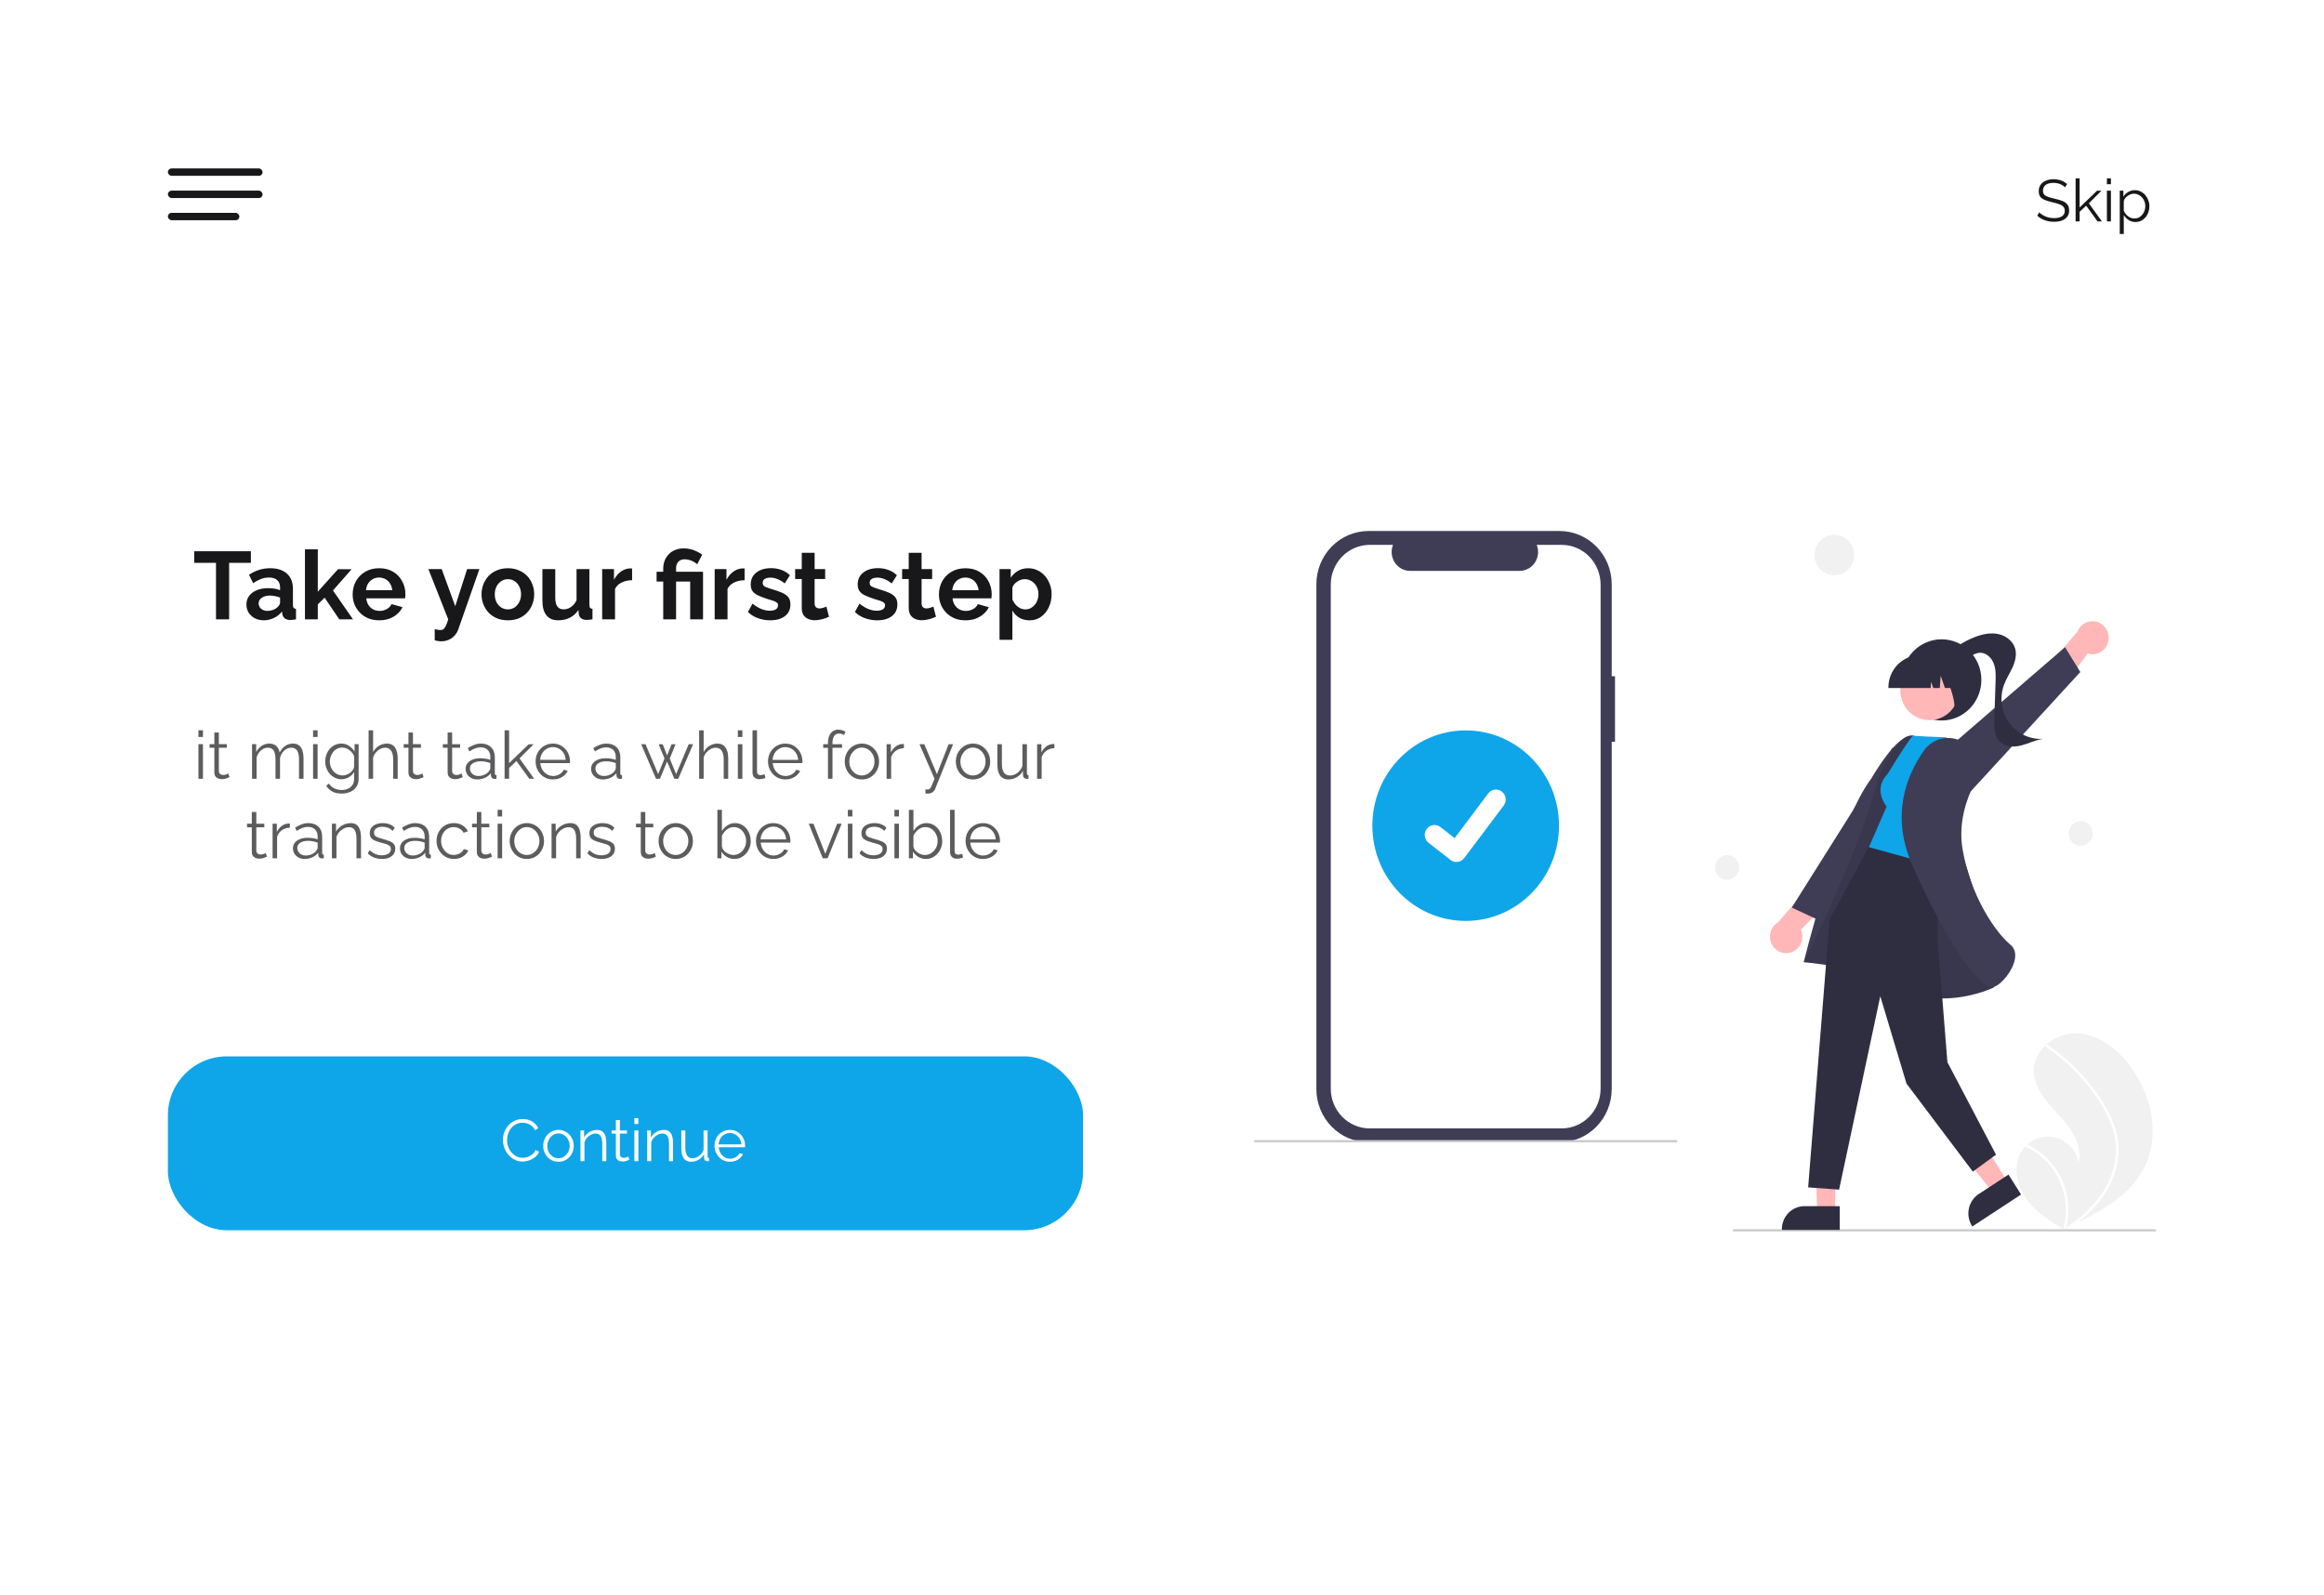 <svg width="526" height="361" viewBox="0 0 526 361" fill="none" xmlns="http://www.w3.org/2000/svg">
<g filter="url(#filter0_d_45_4)">
<rect x="13" y="348" width="335" height="500" rx="25.05" transform="rotate(-90 13 348)" fill="white"/>
</g>
<rect x="38" y="38.125" width="21.429" height="1.675" rx="0.838" fill="#18181B"/>
<rect x="38" y="43.15" width="21.429" height="1.675" rx="0.838" fill="#18181B"/>
<rect x="38" y="48.175" width="16.183" height="1.675" rx="0.838" fill="#18181B"/>
<path d="M467.395 42.413C467.262 42.262 467.106 42.128 466.928 42.013C466.75 41.888 466.549 41.781 466.326 41.692C466.104 41.603 465.863 41.532 465.605 41.478C465.356 41.425 465.088 41.398 464.803 41.398C463.975 41.398 463.365 41.558 462.973 41.879C462.59 42.191 462.399 42.618 462.399 43.161C462.399 43.536 462.488 43.83 462.666 44.043C462.853 44.257 463.142 44.431 463.534 44.564C463.926 44.698 464.425 44.836 465.031 44.978C465.707 45.121 466.291 45.29 466.781 45.486C467.271 45.682 467.649 45.949 467.916 46.288C468.184 46.617 468.317 47.067 468.317 47.637C468.317 48.074 468.233 48.452 468.063 48.773C467.894 49.093 467.658 49.361 467.355 49.574C467.052 49.788 466.692 49.948 466.273 50.055C465.854 50.153 465.396 50.202 464.897 50.202C464.407 50.202 463.935 50.153 463.481 50.055C463.035 49.948 462.612 49.797 462.212 49.601C461.811 49.396 461.437 49.138 461.089 48.826L461.557 48.065C461.726 48.243 461.927 48.412 462.158 48.572C462.399 48.724 462.661 48.862 462.946 48.986C463.24 49.111 463.552 49.209 463.882 49.28C464.22 49.343 464.567 49.374 464.924 49.374C465.681 49.374 466.269 49.236 466.687 48.96C467.115 48.684 467.328 48.274 467.328 47.731C467.328 47.339 467.222 47.027 467.008 46.795C466.794 46.555 466.473 46.359 466.046 46.208C465.618 46.056 465.093 45.909 464.469 45.767C463.81 45.615 463.254 45.446 462.799 45.259C462.345 45.072 462.002 44.827 461.771 44.524C461.548 44.212 461.437 43.803 461.437 43.295C461.437 42.707 461.579 42.213 461.864 41.812C462.158 41.402 462.559 41.095 463.067 40.89C463.574 40.676 464.158 40.57 464.817 40.57C465.235 40.57 465.623 40.614 465.979 40.703C466.344 40.783 466.678 40.904 466.981 41.064C467.293 41.224 467.582 41.425 467.85 41.665L467.395 42.413ZM474.749 50.122L472.17 46.555L470.687 47.944V50.122H469.779V40.369H470.687V46.969L474.629 43.175H475.631L472.785 46.02L475.738 50.122H474.749ZM476.863 50.122V43.161H477.772V50.122H476.863ZM476.863 41.705V40.369H477.772V41.705H476.863ZM483.327 50.256C482.748 50.256 482.227 50.104 481.764 49.801C481.309 49.499 480.949 49.124 480.681 48.679V52.968H479.773V43.161H480.588V44.511C480.864 44.074 481.234 43.723 481.697 43.455C482.16 43.179 482.654 43.041 483.18 43.041C483.661 43.041 484.102 43.144 484.502 43.349C484.903 43.544 485.251 43.812 485.544 44.15C485.838 44.489 486.065 44.876 486.226 45.312C486.395 45.74 486.48 46.185 486.48 46.648C486.48 47.299 486.346 47.9 486.079 48.452C485.821 48.995 485.455 49.432 484.983 49.761C484.511 50.091 483.959 50.256 483.327 50.256ZM483.073 49.454C483.456 49.454 483.799 49.378 484.102 49.227C484.404 49.067 484.663 48.853 484.876 48.586C485.099 48.319 485.268 48.02 485.384 47.691C485.5 47.352 485.558 47.005 485.558 46.648C485.558 46.274 485.491 45.918 485.357 45.58C485.233 45.241 485.05 44.943 484.81 44.684C484.569 44.426 484.293 44.221 483.981 44.07C483.67 43.919 483.331 43.843 482.966 43.843C482.734 43.843 482.494 43.887 482.245 43.977C481.995 44.066 481.755 44.195 481.523 44.364C481.3 44.524 481.113 44.707 480.962 44.912C480.811 45.117 480.717 45.335 480.681 45.566V47.704C480.824 48.033 481.015 48.332 481.256 48.599C481.496 48.857 481.772 49.067 482.084 49.227C482.405 49.378 482.734 49.454 483.073 49.454Z" fill="#18181B"/>
<path d="M365.531 153.08H364.786V132.254C364.786 130.671 364.48 129.103 363.887 127.641C363.293 126.179 362.424 124.85 361.327 123.73C360.23 122.611 358.929 121.723 357.496 121.118C356.063 120.512 354.527 120.2 352.977 120.2H309.748C306.616 120.2 303.613 121.47 301.398 123.73C299.183 125.991 297.939 129.057 297.939 132.254V246.51C297.939 248.093 298.244 249.66 298.838 251.123C299.431 252.585 300.301 253.914 301.398 255.033C302.494 256.153 303.796 257.041 305.229 257.646C306.662 258.252 308.197 258.564 309.748 258.564H352.977C356.109 258.564 359.112 257.294 361.327 255.033C363.542 252.773 364.786 249.707 364.786 246.51V167.905H365.531V153.08Z" fill="#3F3D56"/>
<path d="M353.453 123.336H347.81C348.07 123.986 348.169 124.69 348.099 125.388C348.029 126.085 347.792 126.755 347.408 127.337C347.025 127.919 346.507 128.396 345.901 128.726C345.295 129.055 344.618 129.228 343.931 129.228H319.166C318.479 129.228 317.803 129.055 317.196 128.726C316.59 128.396 316.072 127.919 315.689 127.337C315.306 126.755 315.069 126.085 314.998 125.388C314.928 124.69 315.027 123.986 315.287 123.336H310.017C308.858 123.336 307.712 123.569 306.642 124.021C305.572 124.474 304.599 125.137 303.781 125.973C302.962 126.809 302.312 127.801 301.869 128.893C301.426 129.985 301.198 131.156 301.198 132.338V246.426C301.198 247.609 301.426 248.779 301.869 249.871C302.312 250.963 302.962 251.956 303.781 252.792C304.599 253.627 305.572 254.291 306.642 254.743C307.712 255.195 308.858 255.428 310.017 255.428H353.453C354.611 255.428 355.758 255.195 356.828 254.743C357.898 254.291 358.87 253.627 359.689 252.792C360.508 251.956 361.158 250.963 361.601 249.871C362.044 248.779 362.272 247.609 362.272 246.426V132.338C362.272 131.156 362.044 129.985 361.601 128.893C361.158 127.801 360.508 126.809 359.689 125.973C358.87 125.137 357.898 124.474 356.828 124.021C355.758 123.569 354.611 123.336 353.453 123.336Z" fill="white"/>
<path d="M379.386 258.584H284.083C284.017 258.584 283.954 258.557 283.907 258.509C283.86 258.461 283.833 258.396 283.833 258.329C283.833 258.261 283.86 258.196 283.907 258.148C283.954 258.1 284.017 258.073 284.083 258.073H379.386C379.452 258.073 379.516 258.1 379.563 258.148C379.61 258.196 379.636 258.261 379.636 258.329C379.636 258.396 379.61 258.461 379.563 258.509C379.516 258.557 379.452 258.584 379.386 258.584Z" fill="#CBCBCB"/>
<path d="M331.735 208.459C343.401 208.459 352.858 198.806 352.858 186.898C352.858 174.991 343.401 165.337 331.735 165.337C320.069 165.337 310.612 174.991 310.612 186.898C310.612 198.806 320.069 208.459 331.735 208.459Z" fill="#0FA5E9"/>
<path d="M329.642 195.123C329.166 195.124 328.704 194.967 328.324 194.676L328.3 194.658L323.336 190.782C323.106 190.602 322.913 190.378 322.768 190.122C322.623 189.865 322.529 189.583 322.491 189.29C322.453 188.997 322.472 188.699 322.547 188.413C322.622 188.127 322.751 187.859 322.927 187.625C323.103 187.39 323.323 187.193 323.574 187.045C323.825 186.897 324.102 186.801 324.389 186.762C324.676 186.724 324.968 186.743 325.248 186.82C325.528 186.896 325.79 187.028 326.02 187.208L329.236 189.725L336.834 179.606C337.01 179.372 337.23 179.175 337.481 179.027C337.731 178.879 338.008 178.783 338.295 178.744C338.582 178.706 338.874 178.725 339.154 178.802C339.433 178.878 339.696 179.01 339.926 179.19L339.926 179.19L339.879 179.257L339.927 179.19C340.391 179.554 340.694 180.09 340.771 180.682C340.847 181.274 340.691 181.873 340.335 182.347L331.398 194.242C331.191 194.516 330.926 194.738 330.621 194.891C330.317 195.043 329.982 195.121 329.643 195.12L329.642 195.123Z" fill="white"/>
<path d="M457.49 260.703C457.747 260.279 458.05 259.885 458.392 259.53C458.534 259.38 458.683 259.239 458.836 259.102C459.77 258.254 460.909 257.674 462.135 257.424C463.361 257.173 464.63 257.261 465.812 257.677C466.994 258.093 468.046 258.823 468.86 259.792C469.674 260.761 470.22 261.933 470.443 263.189C471.475 259.295 468.789 255.459 466.089 252.513C463.388 249.567 460.3 246.336 460.316 242.3C460.323 240.055 461.4 238.051 463.025 236.566C463.075 236.521 463.125 236.476 463.176 236.433C465.14 234.714 467.667 233.815 470.252 233.916C475.054 234.178 479.247 237.473 482.16 241.38C486.847 247.668 488.901 256.495 485.619 263.652C482.733 269.948 476.577 273.686 470.295 276.691C469.417 277.111 468.542 277.518 467.668 277.913C467.662 277.914 467.656 277.918 467.65 277.92C467.608 277.939 467.566 277.958 467.527 277.977C467.346 278.058 467.166 278.14 466.987 278.22L467.07 278.275L467.328 278.446C467.239 278.39 467.15 278.337 467.061 278.281C467.034 278.264 467.006 278.249 466.979 278.232C463.893 276.342 460.765 274.343 458.633 271.392C456.422 268.329 455.533 263.941 457.49 260.703Z" fill="#F1F1F1"/>
<path d="M478.078 253.589C478.761 255.175 479.214 256.855 479.422 258.575C479.586 260.109 479.525 261.659 479.239 263.174C478.627 266.288 477.29 269.205 475.343 271.682C473.874 273.562 472.177 275.245 470.295 276.691C469.417 277.111 468.542 277.518 467.668 277.913C467.662 277.914 467.656 277.918 467.65 277.92C467.608 277.939 467.566 277.958 467.527 277.977C467.346 278.058 467.166 278.14 466.987 278.22L467.07 278.275L467.328 278.446C467.239 278.39 467.15 278.337 467.061 278.281C467.034 278.264 467.006 278.249 466.979 278.232C467.658 275.807 467.758 273.252 467.27 270.78C466.783 268.308 465.721 265.991 464.176 264.024C462.622 262.082 460.64 260.542 458.393 259.53C458.534 259.38 458.683 259.239 458.836 259.102C459.702 259.508 460.531 259.991 461.313 260.546C464.112 262.52 466.213 265.362 467.306 268.65C468.282 271.633 468.404 274.838 467.658 277.89C467.813 277.786 467.968 277.68 468.119 277.575C470.994 275.596 473.643 273.22 475.639 270.305C477.36 267.843 478.461 264.985 478.846 261.986C479.228 258.709 478.425 255.487 476.992 252.563C475.409 249.435 473.415 246.543 471.065 243.967C468.704 241.319 466.034 238.976 463.116 236.991C463.05 236.945 463.004 236.876 462.987 236.797C462.97 236.718 462.983 236.635 463.025 236.566C463.056 236.503 463.11 236.455 463.176 236.433C463.209 236.424 463.244 236.423 463.278 236.43C463.312 236.437 463.344 236.452 463.371 236.473C463.731 236.718 464.088 236.966 464.441 237.221C467.38 239.345 470.049 241.833 472.387 244.629C474.646 247.324 476.702 250.318 478.078 253.589Z" fill="white"/>
<path d="M415.166 130.211C417.644 130.211 419.652 128.161 419.652 125.632C419.652 123.104 417.644 121.053 415.166 121.053C412.689 121.053 410.68 123.104 410.68 125.632C410.68 128.161 412.689 130.211 415.166 130.211Z" fill="#F1F1F1"/>
<path d="M470.947 191.488C472.458 191.488 473.682 190.238 473.682 188.696C473.682 187.154 472.458 185.905 470.947 185.905C469.437 185.905 468.212 187.154 468.212 188.696C468.212 190.238 469.437 191.488 470.947 191.488Z" fill="#F1F1F1"/>
<path d="M390.903 199.148C392.413 199.148 393.638 197.898 393.638 196.356C393.638 194.814 392.413 193.564 390.903 193.564C389.392 193.564 388.168 194.814 388.168 196.356C388.168 197.898 389.392 199.148 390.903 199.148Z" fill="#F1F1F1"/>
<path d="M392.447 278.754H487.75C487.816 278.754 487.88 278.727 487.927 278.679C487.974 278.631 488 278.566 488 278.499C488 278.431 487.974 278.366 487.927 278.318C487.88 278.27 487.816 278.243 487.75 278.243H392.447C392.381 278.243 392.317 278.27 392.27 278.318C392.223 278.366 392.197 278.431 392.197 278.499C392.197 278.566 392.223 278.631 392.27 278.679C392.317 278.727 392.381 278.754 392.447 278.754Z" fill="#CBCBCB"/>
<path d="M477.233 144.873C477.358 143.966 477.153 143.044 476.656 142.281C476.16 141.518 475.406 140.968 474.539 140.734C473.671 140.501 472.75 140.6 471.949 141.013C471.149 141.426 470.524 142.125 470.195 142.977L462.461 152.027L464.73 158.496L472.508 147.922C473.015 148.087 473.552 148.138 474.081 148.069C474.61 148 475.117 147.814 475.567 147.523C476.018 147.233 476.401 146.845 476.688 146.387C476.976 145.929 477.162 145.412 477.233 144.873Z" fill="#FFB7B7"/>
<path d="M445.176 180.085L470.847 152.12L467.385 146.501L435.186 174.296L445.176 180.085Z" fill="#3F3D56"/>
<path d="M439.446 163.094C444.419 163.094 448.451 158.979 448.451 153.902C448.451 148.826 444.419 144.711 439.446 144.711C434.473 144.711 430.441 148.826 430.441 153.902C430.441 158.979 434.473 163.094 439.446 163.094Z" fill="#2F2E41"/>
<path d="M440.17 148.71C442.108 146.704 444.453 145.157 447.04 144.176C448.7 143.548 450.508 143.16 452.244 143.516C453.98 143.873 455.622 145.099 456.106 146.838C456.502 148.259 456.093 149.79 455.478 151.128C454.864 152.467 454.043 153.708 453.546 155.096C453.039 156.513 452.887 158.036 453.103 159.528C453.319 161.02 453.896 162.433 454.783 163.639C455.67 164.846 456.838 165.807 458.181 166.436C459.524 167.064 460.999 167.341 462.474 167.24C460.768 167.473 459.195 168.291 457.528 168.727C455.861 169.162 453.893 169.133 452.654 167.914C451.343 166.624 451.317 164.526 451.38 162.669C451.474 159.907 451.568 157.146 451.663 154.385C451.711 152.977 451.752 151.523 451.254 150.209C450.757 148.895 449.574 147.744 448.194 147.756C447.148 147.765 446.222 148.412 445.383 149.05C444.544 149.688 443.656 150.368 442.613 150.463C441.571 150.558 440.381 149.771 440.459 148.706L440.17 148.71Z" fill="#2F2E41"/>
<path d="M405.245 215.619C404.38 215.864 403.458 215.777 402.652 215.374C401.846 214.972 401.213 214.281 400.873 213.434C400.532 212.586 400.508 211.641 400.805 210.777C401.102 209.913 401.699 209.19 402.483 208.745L410.263 199.736L416.843 201.187L407.588 210.439C407.816 210.931 407.935 211.468 407.937 212.012C407.939 212.556 407.825 213.094 407.601 213.588C407.378 214.082 407.051 214.519 406.644 214.87C406.237 215.221 405.759 215.477 405.245 215.619H405.245Z" fill="#FFB7B7"/>
<path d="M430.839 183.368L411.45 208.21L405.539 205.441L428.329 169.225L430.839 183.368Z" fill="#3F3D56"/>
<path d="M415.368 258.382L410.747 258.308L411.303 274.385H415.367L415.368 258.382Z" fill="#FFB7B7"/>
<path d="M416.404 273.03L408.399 273.03H408.399C407.046 273.03 405.749 273.579 404.792 274.555C403.835 275.532 403.298 276.856 403.298 278.237V278.406L416.404 278.407L416.404 273.03Z" fill="#2F2E41"/>
<path d="M445.964 254.118L440.916 257.426L451.014 269.826L454.434 267.585L445.964 254.118Z" fill="#FFB7B7"/>
<path d="M454.59 265.873L447.854 270.287L447.853 270.287C446.715 271.034 445.914 272.211 445.625 273.56C445.337 274.909 445.586 276.32 446.317 277.482L446.406 277.624L457.435 270.397L454.59 265.873Z" fill="#2F2E41"/>
<path d="M447.763 205.027C447.763 205.027 436.546 167.003 432.942 166.489C429.337 165.976 423.53 176.246 423.53 176.246C416 186.052 408.235 217.817 408.235 217.817C408.235 217.817 421.179 218.644 430.641 223.783C440.103 228.921 451.269 223.522 451.269 223.522L447.763 205.027Z" fill="#3F3D56"/>
<path opacity="0.1" d="M447.763 205.028C447.763 205.028 436.546 167.004 432.942 166.49C429.337 165.976 425.005 176.35 425.005 176.35C421.253 192.18 408.235 217.818 408.235 217.818C408.235 217.818 421.179 218.644 430.641 223.783C440.103 228.921 451.269 223.523 451.269 223.523L447.763 205.028Z" fill="black"/>
<path d="M438.561 193.651V212.758L440.764 240.436L451.77 261.372L446.517 265.202L431.508 245.287L425.572 225.512L416.25 269.287L409.246 268.776L414.11 208.084L423.341 191L438.561 193.651Z" fill="#2F2E41"/>
<path d="M427.252 175.17C423.75 178.745 427.002 182.575 427.002 182.575L423 191.766L438.758 196.107L444.265 170.989L440.513 166.904C433.009 166.648 433.005 166.49 433.005 166.49C431.69 167.803 427.252 175.17 427.252 175.17Z" fill="#0FA5E9"/>
<path d="M444.9 168.387C444.184 167.847 443.371 167.459 442.507 167.242C441.643 167.026 440.745 166.987 439.866 167.128C438.988 167.268 438.145 167.585 437.387 168.06C436.629 168.536 435.971 169.16 435.451 169.896C431.489 175.527 427.826 184.619 432.873 195.957C440.977 214.164 448.03 223.485 450.897 223.484C451.022 223.485 451.146 223.465 451.265 223.425C453.03 222.813 455.582 219.765 456.043 217.079C456.209 216.118 456.169 214.779 455.043 213.859C451.807 211.217 445.999 202.992 444.187 192.166C443.185 186.184 445.127 180.735 446.933 177.217C447.695 175.762 447.918 174.074 447.561 172.464C447.204 170.855 446.29 169.43 444.987 168.452V168.452L444.9 168.387Z" fill="#3F3D56"/>
<path d="M439.909 162.191C443.122 160.398 444.302 156.287 442.546 153.009C440.79 149.73 436.763 148.525 433.55 150.317C430.338 152.109 429.158 156.221 430.914 159.499C432.67 162.778 436.697 163.983 439.909 162.191Z" fill="#FFB7B7"/>
<path d="M427.408 155.743H436.979L437.078 154.34L437.568 155.743H439.042L439.237 152.963L440.209 155.743H443.061V155.605C443.059 153.669 442.305 151.814 440.964 150.445C439.623 149.077 437.805 148.307 435.909 148.305H434.56C432.664 148.307 430.846 149.077 429.505 150.445C428.164 151.814 427.41 153.669 427.408 155.605V155.743Z" fill="#2F2E41"/>
<path d="M441.615 160.784L445.7 159.432V149.307H437.984L438.175 149.501C440.833 152.21 443.789 161.822 441.615 160.784Z" fill="#2F2E41"/>
<rect x="38.001" y="239.12" width="207.143" height="39.362" rx="13.36" fill="#0FA5E9"/>
<path d="M56.788 127.409L51.86 127.408L51.86 140.196L48.886 140.196L48.886 127.408L43.958 127.408L43.958 124.781L56.789 124.782L56.788 127.409ZM55.772 136.831C55.772 136.093 55.975 135.448 56.38 134.898C56.8 134.334 57.379 133.9 58.117 133.596C58.855 133.292 59.702 133.14 60.657 133.14C61.135 133.14 61.62 133.176 62.112 133.249C62.604 133.321 63.031 133.437 63.393 133.596L63.393 132.988C63.393 132.265 63.176 131.707 62.741 131.316C62.322 130.926 61.692 130.73 60.853 130.73C60.23 130.73 59.637 130.839 59.072 131.056C58.508 131.273 57.914 131.591 57.292 132.011L56.359 130.101C57.111 129.609 57.878 129.239 58.66 128.993C59.456 128.747 60.288 128.624 61.157 128.624C62.778 128.624 64.037 129.03 64.934 129.84C65.846 130.651 66.302 131.809 66.302 133.314L66.302 136.939C66.302 137.243 66.352 137.46 66.454 137.591C66.569 137.721 66.75 137.801 66.996 137.83L66.996 140.196C66.736 140.239 66.497 140.276 66.28 140.305C66.077 140.333 65.904 140.348 65.759 140.348C65.18 140.348 64.739 140.218 64.435 139.957C64.145 139.697 63.964 139.378 63.892 139.002L63.827 138.416C63.335 139.052 62.719 139.545 61.981 139.892C61.243 140.239 60.491 140.413 59.724 140.413C58.971 140.413 58.291 140.261 57.683 139.957C57.089 139.639 56.619 139.212 56.272 138.676C55.939 138.126 55.772 137.511 55.772 136.831ZM62.85 137.417C63.009 137.243 63.139 137.07 63.241 136.896C63.342 136.722 63.393 136.563 63.393 136.418L63.393 135.268C63.045 135.123 62.669 135.014 62.264 134.942C61.858 134.855 61.475 134.812 61.113 134.812C60.36 134.812 59.738 134.978 59.246 135.311C58.768 135.629 58.529 136.056 58.529 136.592C58.529 136.881 58.609 137.156 58.768 137.417C58.928 137.677 59.159 137.887 59.463 138.047C59.767 138.206 60.129 138.285 60.548 138.285C60.983 138.285 61.41 138.206 61.829 138.047C62.249 137.873 62.589 137.663 62.85 137.417ZM76.792 140.196L73.471 135.29L71.929 136.809L71.929 140.196L69.02 140.196L69.02 124.348L71.93 124.348L71.929 133.944L76.51 128.842L79.593 128.842L75.36 133.661L79.897 140.196L76.792 140.196ZM85.808 140.414C84.896 140.413 84.071 140.261 83.333 139.958C82.595 139.639 81.965 139.212 81.444 138.677C80.923 138.127 80.518 137.504 80.228 136.81C79.954 136.1 79.816 135.355 79.816 134.573C79.816 133.488 80.055 132.496 80.533 131.599C81.025 130.702 81.719 129.985 82.617 129.45C83.529 128.9 84.6 128.625 85.83 128.625C87.075 128.625 88.138 128.9 89.021 129.45C89.904 129.986 90.577 130.702 91.04 131.599C91.518 132.482 91.757 133.437 91.757 134.465C91.757 134.639 91.749 134.82 91.735 135.008C91.72 135.182 91.706 135.326 91.691 135.442L82.899 135.442C82.957 136.021 83.123 136.527 83.398 136.962C83.688 137.396 84.049 137.729 84.484 137.96C84.932 138.177 85.41 138.286 85.916 138.286C86.495 138.286 87.038 138.148 87.545 137.873C88.066 137.584 88.42 137.208 88.609 136.745L91.105 137.439C90.83 138.018 90.432 138.532 89.911 138.981C89.404 139.429 88.804 139.784 88.109 140.044C87.414 140.291 86.647 140.414 85.808 140.414ZM82.834 133.596L88.782 133.597C88.724 133.018 88.558 132.518 88.283 132.099C88.022 131.664 87.675 131.332 87.241 131.1C86.807 130.854 86.322 130.731 85.786 130.731C85.265 130.731 84.788 130.854 84.353 131.1C83.934 131.331 83.586 131.664 83.311 132.099C83.051 132.518 82.892 133.018 82.834 133.596ZM98.389 142.411C98.65 142.469 98.889 142.52 99.106 142.563C99.337 142.607 99.533 142.628 99.692 142.628C99.967 142.628 100.191 142.556 100.365 142.411C100.553 142.281 100.734 142.035 100.908 141.673C101.081 141.326 101.262 140.834 101.45 140.197L96.957 128.821L99.974 128.821L103.035 137.223L105.728 128.821L108.506 128.821L103.73 142.455C103.556 142.961 103.288 143.417 102.927 143.822C102.579 144.242 102.138 144.568 101.602 144.799C101.081 145.045 100.495 145.168 99.844 145.168C99.612 145.168 99.381 145.147 99.149 145.103C98.918 145.074 98.664 145.016 98.389 144.929L98.389 142.411ZM114.959 140.414C114.033 140.414 113.2 140.262 112.462 139.958C111.724 139.64 111.095 139.206 110.574 138.656C110.067 138.106 109.676 137.476 109.401 136.767C109.126 136.058 108.989 135.312 108.989 134.531C108.989 133.735 109.126 132.982 109.401 132.273C109.676 131.564 110.067 130.934 110.574 130.384C111.095 129.834 111.724 129.407 112.463 129.103C113.201 128.785 114.033 128.626 114.959 128.626C115.886 128.626 116.711 128.785 117.434 129.103C118.172 129.407 118.802 129.834 119.323 130.384C119.844 130.934 120.235 131.564 120.495 132.273C120.77 132.982 120.908 133.735 120.908 134.531C120.908 135.312 120.77 136.058 120.495 136.767C120.235 137.476 119.844 138.106 119.323 138.656C118.816 139.206 118.194 139.64 117.456 139.958C116.718 140.262 115.885 140.414 114.959 140.414ZM111.985 134.531C111.985 135.196 112.115 135.79 112.376 136.311C112.636 136.818 112.991 137.216 113.439 137.505C113.888 137.794 114.395 137.939 114.959 137.939C115.509 137.939 116.008 137.795 116.457 137.505C116.906 137.201 117.26 136.796 117.521 136.289C117.796 135.768 117.933 135.175 117.933 134.509C117.933 133.858 117.796 133.272 117.521 132.751C117.26 132.23 116.906 131.824 116.457 131.535C116.009 131.245 115.509 131.101 114.959 131.101C114.395 131.101 113.888 131.253 113.439 131.556C112.991 131.846 112.636 132.251 112.376 132.772C112.115 133.279 111.985 133.865 111.985 134.531ZM122.763 135.942L122.763 128.821L125.672 128.821L125.672 135.313C125.672 136.181 125.831 136.84 126.149 137.288C126.468 137.722 126.938 137.94 127.561 137.94C127.937 137.94 128.306 137.867 128.668 137.722C129.044 137.563 129.384 137.332 129.688 137.028C130.007 136.724 130.274 136.34 130.491 135.877L130.492 128.821L133.401 128.821L133.401 136.941C133.401 137.245 133.451 137.462 133.552 137.592C133.668 137.723 133.849 137.802 134.095 137.831L134.095 140.198C133.806 140.241 133.56 140.27 133.357 140.284C133.169 140.313 132.995 140.328 132.836 140.328C132.315 140.328 131.888 140.212 131.555 139.98C131.237 139.734 131.049 139.401 130.991 138.982L130.926 138.07C130.419 138.837 129.768 139.423 128.972 139.828C128.176 140.219 127.3 140.414 126.345 140.414C125.172 140.414 124.282 140.038 123.674 139.285C123.067 138.518 122.763 137.404 122.763 135.942ZM143.065 131.34C142.182 131.34 141.393 131.514 140.699 131.861C140.004 132.194 139.505 132.679 139.201 133.316L139.201 140.198L136.291 140.198L136.292 128.822L138.962 128.822L138.962 131.253C139.367 130.472 139.881 129.856 140.503 129.408C141.126 128.959 141.784 128.713 142.479 128.67C142.638 128.67 142.761 128.67 142.848 128.67C142.935 128.67 143.007 128.677 143.065 128.691L143.065 131.34ZM150.11 131.644L148.612 131.644L148.612 129.43L150.11 129.43L150.11 128.735C150.11 128.098 150.211 127.505 150.414 126.955C150.631 126.405 150.935 125.92 151.326 125.5C151.731 125.066 152.216 124.733 152.78 124.502C153.359 124.256 154.011 124.133 154.734 124.133C155.284 124.133 155.798 124.191 156.276 124.306C156.768 124.422 157.231 124.589 157.665 124.806C158.114 125.023 158.541 125.269 158.946 125.544L157.795 127.715C157.419 127.382 156.978 127.114 156.471 126.912C155.964 126.709 155.451 126.608 154.93 126.608C154.51 126.608 154.155 126.702 153.866 126.89C153.576 127.078 153.359 127.324 153.215 127.628C153.084 127.932 153.019 128.265 153.019 128.627L153.019 129.43L159.12 129.43L159.119 140.198L156.21 140.198L156.21 131.644L153.019 131.644L153.019 140.198L150.11 140.198L150.11 131.644ZM168.528 131.341C167.645 131.341 166.856 131.514 166.161 131.862C165.467 132.194 164.967 132.679 164.663 133.316L164.663 140.198L161.754 140.198L161.754 128.822L164.425 128.822L164.425 131.254C164.83 130.472 165.344 129.857 165.966 129.408C166.588 128.96 167.247 128.714 167.942 128.67C168.101 128.67 168.224 128.67 168.311 128.67C168.398 128.67 168.47 128.678 168.528 128.692L168.528 131.341ZM174.34 140.416C173.37 140.416 172.444 140.256 171.561 139.938C170.678 139.619 169.918 139.149 169.281 138.527L170.323 136.638C171.004 137.188 171.669 137.593 172.321 137.854C172.987 138.114 173.623 138.245 174.231 138.245C174.796 138.245 175.244 138.143 175.577 137.941C175.925 137.738 176.098 137.434 176.098 137.029C176.098 136.754 176.004 136.544 175.816 136.399C175.628 136.24 175.353 136.103 174.991 135.987C174.644 135.871 174.217 135.741 173.71 135.596C172.871 135.321 172.169 135.053 171.604 134.793C171.04 134.532 170.613 134.206 170.324 133.816C170.049 133.41 169.911 132.897 169.911 132.274C169.911 131.522 170.099 130.878 170.476 130.342C170.866 129.792 171.402 129.365 172.082 129.061C172.777 128.757 173.587 128.605 174.514 128.605C175.324 128.605 176.091 128.736 176.815 128.996C177.539 129.242 178.197 129.647 178.791 130.212L177.618 132.057C177.039 131.609 176.489 131.283 175.968 131.08C175.447 130.863 174.919 130.755 174.383 130.755C174.079 130.755 173.79 130.791 173.515 130.863C173.254 130.935 173.037 131.059 172.864 131.232C172.704 131.391 172.625 131.623 172.625 131.927C172.625 132.202 172.697 132.419 172.842 132.578C173.001 132.723 173.233 132.853 173.537 132.969C173.855 133.085 174.239 133.215 174.687 133.36C175.599 133.62 176.366 133.888 176.989 134.163C177.625 134.438 178.103 134.778 178.421 135.184C178.74 135.574 178.899 136.117 178.899 136.812C178.899 137.941 178.486 138.824 177.661 139.46C176.836 140.097 175.729 140.416 174.34 140.416ZM187.631 139.613C187.385 139.714 187.088 139.83 186.741 139.96C186.393 140.09 186.017 140.191 185.612 140.264C185.221 140.351 184.823 140.394 184.418 140.394C183.882 140.394 183.39 140.3 182.941 140.112C182.493 139.924 182.131 139.627 181.856 139.222C181.595 138.802 181.465 138.259 181.465 137.593L181.465 131.059L179.967 131.059L179.967 128.823L181.465 128.823L181.466 125.132L184.375 125.132L184.375 128.823L186.763 128.823L186.763 131.059L184.375 131.059L184.374 136.617C184.389 137.007 184.497 137.29 184.7 137.463C184.903 137.637 185.156 137.724 185.46 137.724C185.764 137.724 186.061 137.673 186.35 137.572C186.639 137.471 186.871 137.384 187.045 137.311L187.631 139.613ZM198.551 140.416C197.582 140.416 196.655 140.257 195.773 139.938C194.89 139.62 194.13 139.15 193.493 138.527L194.535 136.638C195.215 137.188 195.881 137.594 196.533 137.854C197.198 138.115 197.835 138.245 198.443 138.245C199.007 138.245 199.456 138.144 199.789 137.941C200.136 137.739 200.31 137.435 200.31 137.029C200.31 136.754 200.216 136.545 200.028 136.4C199.84 136.241 199.565 136.103 199.203 135.987C198.856 135.871 198.429 135.741 197.922 135.596C197.083 135.321 196.381 135.054 195.816 134.793C195.252 134.533 194.825 134.207 194.535 133.816C194.26 133.411 194.123 132.897 194.123 132.275C194.123 131.522 194.311 130.878 194.687 130.343C195.078 129.793 195.614 129.366 196.294 129.062C196.989 128.758 197.799 128.606 198.725 128.606C199.536 128.606 200.303 128.736 201.027 128.997C201.75 129.243 202.409 129.648 203.002 130.213L201.83 132.058C201.251 131.609 200.701 131.283 200.18 131.081C199.659 130.864 199.131 130.755 198.595 130.755C198.291 130.755 198.002 130.791 197.727 130.864C197.466 130.936 197.249 131.059 197.075 131.233C196.916 131.392 196.837 131.624 196.837 131.927C196.837 132.202 196.909 132.42 197.054 132.579C197.213 132.723 197.444 132.854 197.748 132.97C198.067 133.085 198.45 133.216 198.899 133.36C199.811 133.621 200.578 133.889 201.2 134.164C201.837 134.439 202.315 134.779 202.633 135.184C202.951 135.575 203.111 136.118 203.111 136.812C203.111 137.941 202.698 138.824 201.873 139.461C201.048 140.098 199.941 140.416 198.551 140.416ZM211.843 139.613C211.597 139.714 211.3 139.83 210.952 139.96C210.605 140.091 210.229 140.192 209.824 140.264C209.433 140.351 209.035 140.395 208.63 140.395C208.094 140.395 207.602 140.301 207.153 140.112C206.705 139.924 206.343 139.627 206.068 139.222C205.807 138.802 205.677 138.26 205.677 137.594L205.677 131.059L204.179 131.059L204.179 128.823L205.677 128.823L205.677 125.132L208.586 125.132L208.586 128.823L210.974 128.823L210.974 131.059L208.586 131.059L208.586 136.617C208.601 137.008 208.709 137.29 208.912 137.464C209.114 137.637 209.368 137.724 209.672 137.724C209.976 137.724 210.272 137.674 210.562 137.572C210.851 137.471 211.083 137.384 211.256 137.312L211.843 139.613ZM218.506 140.417C217.594 140.417 216.769 140.265 216.031 139.961C215.293 139.642 214.663 139.215 214.142 138.68C213.621 138.13 213.216 137.507 212.927 136.813C212.652 136.103 212.514 135.358 212.514 134.576C212.514 133.491 212.753 132.5 213.231 131.602C213.723 130.705 214.418 129.988 215.315 129.453C216.227 128.903 217.298 128.628 218.528 128.628C219.773 128.628 220.836 128.903 221.719 129.453C222.602 129.989 223.275 130.705 223.738 131.602C224.216 132.485 224.455 133.441 224.455 134.468C224.455 134.642 224.447 134.823 224.433 135.011C224.418 135.185 224.404 135.329 224.39 135.445L215.597 135.445C215.655 136.024 215.821 136.53 216.096 136.965C216.386 137.399 216.748 137.732 217.182 137.963C217.63 138.18 218.108 138.289 218.615 138.289C219.194 138.289 219.736 138.152 220.243 137.877C220.764 137.587 221.119 137.211 221.307 136.748L223.803 137.442C223.528 138.021 223.13 138.535 222.609 138.984C222.103 139.432 221.502 139.787 220.807 140.048C220.113 140.294 219.345 140.417 218.506 140.417ZM215.532 133.6L221.48 133.6C221.423 133.021 221.256 132.521 220.981 132.102C220.721 131.667 220.373 131.335 219.939 131.103C219.505 130.857 219.02 130.734 218.485 130.734C217.963 130.734 217.486 130.857 217.052 131.103C216.632 131.334 216.285 131.667 216.01 132.102C215.749 132.521 215.59 133.021 215.532 133.6ZM233.044 140.417C232.161 140.417 231.379 140.221 230.699 139.831C230.033 139.425 229.512 138.883 229.136 138.202L229.136 144.824L226.227 144.824L226.227 128.824L228.767 128.824L228.767 130.778C229.201 130.112 229.751 129.591 230.417 129.214C231.083 128.824 231.843 128.628 232.697 128.628C233.464 128.628 234.166 128.78 234.803 129.084C235.454 129.388 236.018 129.815 236.496 130.365C236.973 130.901 237.343 131.523 237.603 132.232C237.878 132.927 238.015 133.68 238.015 134.49C238.015 135.59 237.798 136.589 237.364 137.486C236.944 138.383 236.358 139.1 235.606 139.635C234.867 140.156 234.013 140.417 233.044 140.417ZM232.067 137.942C232.516 137.942 232.921 137.848 233.283 137.66C233.644 137.472 233.956 137.218 234.216 136.9C234.491 136.567 234.694 136.198 234.824 135.793C234.969 135.373 235.041 134.939 235.041 134.49C235.041 134.012 234.962 133.571 234.802 133.166C234.658 132.761 234.441 132.406 234.151 132.102C233.862 131.784 233.522 131.538 233.131 131.364C232.754 131.19 232.342 131.103 231.893 131.103C231.618 131.103 231.336 131.154 231.047 131.255C230.772 131.342 230.504 131.472 230.243 131.646C229.983 131.82 229.751 132.022 229.549 132.254C229.36 132.485 229.223 132.739 229.136 133.014L229.136 135.684C229.31 136.104 229.541 136.487 229.831 136.835C230.135 137.182 230.482 137.457 230.873 137.66C231.264 137.848 231.662 137.942 232.067 137.942Z" fill="#18181B"/>
<path opacity="0.7" d="M44.912 176.283L44.912 168.452L45.934 168.452L45.934 176.283L44.912 176.283ZM44.912 166.814L44.913 165.311L45.934 165.311L45.934 166.814L44.912 166.814ZM51.943 175.907C51.863 175.937 51.737 175.992 51.567 176.073C51.397 176.153 51.191 176.223 50.951 176.283C50.71 176.343 50.45 176.373 50.169 176.373C49.879 176.373 49.603 176.318 49.343 176.208C49.092 176.098 48.892 175.932 48.742 175.712C48.591 175.481 48.516 175.201 48.516 174.87L48.516 169.264L47.434 169.264L47.434 168.452L48.516 168.452L48.516 165.807L49.538 165.807L49.538 168.452L51.342 168.452L51.342 169.264L49.538 169.264L49.538 174.585C49.558 174.865 49.658 175.076 49.839 175.216C50.029 175.356 50.245 175.426 50.485 175.426C50.766 175.426 51.021 175.381 51.252 175.291C51.482 175.191 51.622 175.121 51.672 175.081L51.943 175.907ZM68.699 176.283L67.677 176.283L67.677 171.91C67.677 170.998 67.532 170.326 67.241 169.896C66.951 169.465 66.52 169.249 65.949 169.249C65.357 169.249 64.826 169.46 64.355 169.881C63.895 170.301 63.569 170.842 63.378 171.504L63.378 176.283L62.356 176.283L62.356 171.91C62.356 170.988 62.216 170.316 61.936 169.896C61.655 169.465 61.224 169.249 60.643 169.249C60.062 169.249 59.536 169.455 59.065 169.865C58.594 170.276 58.263 170.817 58.073 171.489L58.073 176.283L57.051 176.283L57.051 168.453L57.983 168.453L57.983 170.226C58.313 169.615 58.734 169.144 59.245 168.813C59.766 168.483 60.342 168.317 60.974 168.317C61.625 168.317 62.151 168.503 62.552 168.873C62.953 169.244 63.198 169.73 63.288 170.331C63.649 169.67 64.08 169.169 64.581 168.828C65.092 168.488 65.668 168.317 66.309 168.317C66.75 168.317 67.121 168.398 67.422 168.558C67.732 168.718 67.978 168.949 68.158 169.249C68.348 169.54 68.484 169.896 68.564 170.317C68.654 170.727 68.699 171.188 68.699 171.699L68.699 176.283ZM70.862 176.283L70.863 168.453L71.885 168.453L71.885 176.283L70.862 176.283ZM70.863 166.815L70.863 165.312L71.885 165.312L71.885 166.815L70.863 166.815ZM77.277 176.389C76.746 176.389 76.255 176.279 75.804 176.058C75.353 175.838 74.962 175.542 74.632 175.171C74.311 174.791 74.061 174.36 73.88 173.879C73.7 173.398 73.61 172.902 73.61 172.391C73.61 171.84 73.695 171.324 73.865 170.843C74.046 170.352 74.296 169.916 74.617 169.535C74.947 169.154 75.333 168.859 75.774 168.648C76.215 168.428 76.706 168.318 77.247 168.318C77.918 168.318 78.499 168.488 78.99 168.829C79.491 169.169 79.912 169.59 80.253 170.091L80.253 168.453L81.17 168.453L81.17 176.314C81.17 177.035 80.994 177.641 80.644 178.132C80.303 178.633 79.837 179.009 79.246 179.26C78.665 179.51 78.028 179.635 77.337 179.635C76.445 179.635 75.724 179.475 75.173 179.154C74.621 178.834 74.171 178.403 73.82 177.862L74.451 177.366C74.762 177.857 75.173 178.222 75.684 178.463C76.205 178.703 76.756 178.824 77.337 178.824C77.848 178.824 78.314 178.729 78.735 178.538C79.166 178.358 79.506 178.082 79.757 177.712C80.017 177.341 80.148 176.875 80.148 176.314L80.148 174.766C79.847 175.257 79.436 175.652 78.915 175.953C78.394 176.244 77.848 176.389 77.277 176.389ZM77.562 175.532C77.873 175.532 78.169 175.477 78.449 175.367C78.74 175.257 79.005 175.111 79.246 174.931C79.486 174.741 79.687 174.53 79.847 174.3C80.007 174.069 80.108 173.834 80.148 173.593L80.148 171.173C79.997 170.793 79.782 170.457 79.501 170.166C79.221 169.866 78.9 169.635 78.54 169.475C78.189 169.305 77.823 169.22 77.442 169.22C77.001 169.22 76.606 169.315 76.255 169.505C75.914 169.685 75.624 169.931 75.383 170.242C75.153 170.542 74.972 170.883 74.842 171.264C74.712 171.644 74.647 172.025 74.647 172.406C74.647 172.827 74.722 173.227 74.872 173.608C75.022 173.979 75.228 174.315 75.488 174.615C75.759 174.906 76.07 175.131 76.42 175.292C76.781 175.452 77.162 175.532 77.562 175.532ZM90.01 176.284L88.988 176.284L88.988 171.91C88.988 171.028 88.832 170.367 88.522 169.926C88.211 169.475 87.765 169.25 87.184 169.25C86.803 169.25 86.423 169.35 86.042 169.55C85.671 169.741 85.341 170.006 85.05 170.347C84.769 170.678 84.569 171.058 84.449 171.489L84.449 176.284L83.427 176.284L83.427 165.312L84.449 165.312L84.449 170.227C84.759 169.646 85.19 169.185 85.741 168.844C86.302 168.493 86.899 168.318 87.53 168.318C87.981 168.318 88.362 168.398 88.672 168.558C88.993 168.719 89.248 168.954 89.439 169.265C89.639 169.565 89.784 169.921 89.875 170.332C89.965 170.733 90.01 171.189 90.01 171.7L90.01 176.284ZM95.873 175.908C95.793 175.938 95.668 175.993 95.498 176.074C95.327 176.154 95.122 176.224 94.881 176.284C94.641 176.344 94.38 176.374 94.1 176.374C93.809 176.374 93.534 176.319 93.273 176.209C93.023 176.099 92.822 175.933 92.672 175.713C92.522 175.482 92.447 175.202 92.447 174.871L92.447 169.265L91.365 169.265L91.365 168.453L92.447 168.453L92.447 165.808L93.469 165.808L93.469 168.453L95.272 168.453L95.272 169.265L93.469 169.265L93.469 174.586C93.489 174.866 93.589 175.077 93.769 175.217C93.96 175.357 94.175 175.427 94.415 175.427C94.696 175.427 94.951 175.382 95.182 175.292C95.412 175.192 95.553 175.122 95.603 175.082L95.873 175.908ZM104.739 175.908C104.658 175.939 104.533 175.994 104.363 176.074C104.193 176.154 103.987 176.224 103.747 176.284C103.506 176.344 103.246 176.374 102.965 176.374C102.675 176.374 102.399 176.319 102.138 176.209C101.888 176.099 101.688 175.933 101.537 175.713C101.387 175.483 101.312 175.202 101.312 174.871L101.312 169.265L100.23 169.265L100.23 168.454L101.312 168.454L101.312 165.808L102.334 165.808L102.334 168.454L104.138 168.454L104.138 169.265L102.334 169.265L102.334 174.586C102.354 174.866 102.454 175.077 102.634 175.217C102.825 175.357 103.04 175.427 103.281 175.428C103.561 175.428 103.817 175.382 104.047 175.292C104.278 175.192 104.418 175.122 104.468 175.082L104.739 175.908ZM105.384 174.03C105.384 173.539 105.525 173.118 105.805 172.767C106.086 172.407 106.472 172.131 106.963 171.941C107.464 171.74 108.04 171.64 108.691 171.64C109.072 171.64 109.468 171.67 109.878 171.73C110.289 171.79 110.655 171.881 110.976 172.001L110.976 171.34C110.976 170.678 110.78 170.152 110.389 169.761C109.999 169.371 109.458 169.175 108.766 169.175C108.345 169.175 107.93 169.255 107.519 169.416C107.118 169.566 106.697 169.791 106.256 170.092L105.865 169.37C106.376 169.02 106.878 168.759 107.368 168.589C107.859 168.409 108.36 168.318 108.871 168.318C109.833 168.318 110.595 168.594 111.156 169.145C111.717 169.696 111.998 170.458 111.998 171.43L111.998 175.052C111.998 175.192 112.028 175.297 112.088 175.368C112.148 175.428 112.243 175.463 112.373 175.473L112.373 176.284C112.263 176.294 112.168 176.304 112.088 176.314C112.008 176.324 111.947 176.324 111.907 176.314C111.657 176.304 111.466 176.224 111.336 176.074C111.206 175.924 111.136 175.763 111.126 175.593L111.111 175.022C110.76 175.473 110.304 175.823 109.743 176.074C109.182 176.314 108.611 176.435 108.03 176.435C107.529 176.435 107.073 176.329 106.662 176.119C106.261 175.899 105.945 175.608 105.715 175.247C105.495 174.876 105.384 174.471 105.384 174.03ZM110.63 174.631C110.74 174.491 110.825 174.356 110.885 174.225C110.946 174.095 110.976 173.98 110.976 173.88L110.976 172.737C110.635 172.607 110.279 172.507 109.908 172.437C109.548 172.367 109.182 172.331 108.811 172.331C108.08 172.331 107.489 172.477 107.038 172.767C106.587 173.058 106.361 173.454 106.361 173.955C106.361 174.245 106.436 174.521 106.587 174.781C106.737 175.032 106.958 175.242 107.248 175.413C107.539 175.573 107.879 175.653 108.27 175.653C108.761 175.653 109.217 175.558 109.638 175.368C110.069 175.177 110.399 174.932 110.63 174.631ZM119.797 176.285L116.896 172.272L115.228 173.835L115.228 176.284L114.206 176.284L114.206 165.313L115.228 165.313L115.228 172.737L119.662 168.469L120.789 168.469L117.588 171.67L120.909 176.285L119.797 176.285ZM125.147 176.435C124.585 176.435 124.064 176.33 123.583 176.119C123.103 175.899 122.687 175.603 122.336 175.233C121.985 174.852 121.71 174.416 121.509 173.925C121.319 173.434 121.224 172.908 121.224 172.347C121.224 171.615 121.389 170.944 121.72 170.333C122.061 169.722 122.527 169.236 123.118 168.875C123.709 168.504 124.38 168.319 125.132 168.319C125.903 168.319 126.575 168.504 127.146 168.875C127.727 169.246 128.183 169.737 128.513 170.348C128.844 170.949 129.009 171.61 129.009 172.332C129.009 172.412 129.009 172.492 129.009 172.572C129.009 172.643 129.004 172.698 128.994 172.738L122.291 172.738C122.341 173.299 122.496 173.8 122.757 174.241C123.027 174.671 123.373 175.017 123.794 175.278C124.225 175.528 124.691 175.653 125.192 175.653C125.703 175.653 126.184 175.523 126.635 175.263C127.095 175.002 127.416 174.662 127.597 174.241L128.483 174.481C128.323 174.852 128.077 175.188 127.747 175.488C127.416 175.789 127.025 176.024 126.574 176.195C126.134 176.355 125.658 176.435 125.147 176.435ZM122.261 172.001L128.047 172.001C128.007 171.43 127.852 170.929 127.582 170.498C127.321 170.067 126.975 169.732 126.545 169.491C126.124 169.241 125.658 169.115 125.147 169.115C124.636 169.115 124.17 169.241 123.749 169.491C123.328 169.732 122.982 170.072 122.712 170.513C122.451 170.944 122.301 171.44 122.261 172.001ZM133.786 174.03C133.786 173.539 133.926 173.119 134.207 172.768C134.487 172.407 134.873 172.132 135.364 171.941C135.865 171.741 136.441 171.641 137.092 171.641C137.473 171.641 137.869 171.671 138.28 171.731C138.691 171.791 139.056 171.881 139.377 172.001L139.377 171.34C139.377 170.679 139.182 170.153 138.791 169.762C138.4 169.371 137.859 169.176 137.168 169.176C136.747 169.176 136.331 169.256 135.92 169.416C135.519 169.567 135.099 169.792 134.658 170.093L134.267 169.371C134.778 169.02 135.279 168.76 135.77 168.59C136.261 168.409 136.762 168.319 137.273 168.319C138.235 168.319 138.996 168.595 139.557 169.146C140.119 169.697 140.399 170.458 140.399 171.43L140.399 175.053C140.399 175.193 140.429 175.298 140.489 175.368C140.549 175.428 140.644 175.463 140.775 175.473L140.775 176.285C140.665 176.295 140.569 176.305 140.489 176.315C140.409 176.325 140.349 176.325 140.309 176.315C140.058 176.305 139.868 176.225 139.738 176.075C139.607 175.924 139.537 175.764 139.527 175.594L139.512 175.023C139.162 175.473 138.706 175.824 138.144 176.075C137.583 176.315 137.012 176.435 136.431 176.435C135.93 176.435 135.474 176.33 135.063 176.12C134.663 175.899 134.347 175.609 134.116 175.248C133.896 174.877 133.786 174.471 133.786 174.03ZM139.031 174.632C139.142 174.491 139.227 174.356 139.287 174.226C139.347 174.096 139.377 173.98 139.377 173.88L139.377 172.738C139.036 172.608 138.681 172.507 138.31 172.437C137.949 172.367 137.583 172.332 137.213 172.332C136.481 172.332 135.89 172.477 135.439 172.768C134.988 173.059 134.763 173.454 134.763 173.955C134.763 174.246 134.838 174.521 134.988 174.782C135.138 175.032 135.359 175.243 135.65 175.413C135.94 175.574 136.281 175.654 136.672 175.654C137.163 175.654 137.618 175.559 138.039 175.368C138.47 175.178 138.801 174.932 139.031 174.632ZM155.872 168.455L156.879 168.455L153.512 176.285L152.626 176.285L150.987 172.393L149.364 176.285L148.477 176.285L145.111 168.455L146.103 168.455L148.958 175.233L150.401 171.701L149.079 168.47L149.996 168.47L150.987 171.01L151.995 168.47L152.896 168.47L151.589 171.701L153.031 175.233L155.872 168.455ZM164.822 176.286L163.8 176.286L163.8 171.912C163.8 171.03 163.645 170.369 163.334 169.928C163.024 169.477 162.578 169.252 161.997 169.252C161.616 169.252 161.235 169.352 160.854 169.552C160.484 169.742 160.153 170.008 159.862 170.349C159.582 170.679 159.381 171.06 159.261 171.491L159.261 176.285L158.239 176.285L158.239 165.314L159.261 165.314L159.261 170.228C159.572 169.647 160.003 169.186 160.554 168.846C161.115 168.495 161.711 168.32 162.342 168.32C162.793 168.32 163.174 168.4 163.485 168.56C163.805 168.721 164.061 168.956 164.251 169.267C164.452 169.567 164.597 169.923 164.687 170.334C164.777 170.735 164.822 171.19 164.822 171.701L164.822 176.286ZM167.002 176.286L167.002 168.455L168.024 168.455L168.024 176.286L167.002 176.286ZM167.002 166.817L167.002 165.314L168.024 165.314L168.024 166.817L167.002 166.817ZM170.32 165.314L171.342 165.314L171.342 174.512C171.342 174.903 171.412 175.159 171.552 175.279C171.693 175.399 171.863 175.459 172.063 175.459C172.244 175.459 172.424 175.439 172.604 175.399C172.785 175.359 172.94 175.319 173.07 175.279L173.251 176.105C173.06 176.186 172.825 176.251 172.544 176.301C172.274 176.351 172.038 176.376 171.838 176.376C171.377 176.376 171.006 176.241 170.726 175.97C170.455 175.7 170.32 175.329 170.32 174.858L170.32 165.314ZM177.752 176.436C177.19 176.436 176.669 176.331 176.188 176.121C175.707 175.9 175.292 175.605 174.941 175.234C174.59 174.853 174.315 174.417 174.114 173.926C173.924 173.435 173.829 172.909 173.829 172.348C173.829 171.617 173.994 170.945 174.325 170.334C174.666 169.723 175.132 169.237 175.723 168.876C176.314 168.505 176.985 168.32 177.737 168.32C178.508 168.32 179.18 168.505 179.751 168.876C180.332 169.247 180.788 169.738 181.118 170.349C181.449 170.95 181.614 171.612 181.614 172.333C181.614 172.413 181.614 172.493 181.614 172.574C181.614 172.644 181.609 172.699 181.599 172.739L174.896 172.739C174.946 173.3 175.101 173.801 175.362 174.242C175.632 174.673 175.978 175.018 176.399 175.279C176.83 175.529 177.296 175.655 177.797 175.655C178.308 175.655 178.789 175.524 179.24 175.264C179.7 175.003 180.021 174.663 180.202 174.242L181.088 174.482C180.928 174.853 180.682 175.189 180.352 175.489C180.021 175.79 179.63 176.025 179.179 176.196C178.739 176.356 178.263 176.436 177.752 176.436ZM174.866 172.002L180.652 172.002C180.612 171.431 180.457 170.93 180.187 170.499C179.926 170.069 179.58 169.733 179.15 169.492C178.729 169.242 178.263 169.117 177.752 169.117C177.241 169.117 176.775 169.242 176.354 169.492C175.933 169.733 175.587 170.073 175.317 170.514C175.056 170.945 174.906 171.441 174.866 172.002ZM187.398 176.286L187.398 169.267L186.316 169.267L186.316 168.455L187.398 168.456L187.398 168.245C187.398 167.604 187.488 167.053 187.669 166.592C187.859 166.131 188.124 165.78 188.465 165.54C188.816 165.289 189.227 165.164 189.698 165.164C190.008 165.164 190.309 165.209 190.599 165.299C190.89 165.389 191.141 165.51 191.351 165.66L191.035 166.396C190.905 166.286 190.735 166.201 190.524 166.141C190.314 166.081 190.103 166.051 189.893 166.051C189.422 166.051 189.056 166.236 188.796 166.607C188.545 166.978 188.42 167.514 188.42 168.215L188.42 168.456L190.584 168.456L190.584 169.267L188.42 169.267L188.42 176.286L187.398 176.286ZM195.07 176.437C194.509 176.437 193.988 176.331 193.507 176.121C193.036 175.901 192.625 175.605 192.275 175.234C191.934 174.853 191.669 174.423 191.478 173.942C191.288 173.451 191.193 172.935 191.193 172.393C191.193 171.832 191.288 171.311 191.478 170.83C191.669 170.339 191.939 169.909 192.29 169.538C192.641 169.157 193.051 168.861 193.522 168.651C194.003 168.431 194.524 168.32 195.085 168.32C195.647 168.32 196.163 168.431 196.634 168.651C197.104 168.862 197.515 169.157 197.866 169.538C198.217 169.909 198.487 170.34 198.678 170.831C198.868 171.311 198.963 171.833 198.963 172.394C198.963 172.935 198.868 173.451 198.678 173.942C198.487 174.423 198.217 174.854 197.866 175.234C197.525 175.605 197.114 175.901 196.633 176.121C196.162 176.331 195.641 176.437 195.07 176.437ZM192.23 172.409C192.23 172.99 192.355 173.521 192.605 174.002C192.866 174.473 193.212 174.848 193.642 175.129C194.073 175.4 194.549 175.535 195.07 175.535C195.591 175.535 196.067 175.395 196.498 175.114C196.929 174.833 197.275 174.453 197.535 173.972C197.796 173.481 197.926 172.95 197.926 172.379C197.926 171.797 197.796 171.266 197.535 170.785C197.275 170.304 196.929 169.924 196.498 169.643C196.067 169.363 195.591 169.222 195.07 169.222C194.549 169.222 194.073 169.367 193.643 169.658C193.222 169.949 192.881 170.334 192.62 170.815C192.36 171.286 192.23 171.817 192.23 172.409ZM204.58 169.358C203.899 169.378 203.298 169.568 202.777 169.929C202.266 170.29 201.905 170.785 201.694 171.417L201.694 176.286L200.672 176.286L200.672 168.456L201.634 168.456L201.634 170.335C201.905 169.783 202.261 169.338 202.702 168.997C203.152 168.656 203.628 168.466 204.129 168.426C204.23 168.416 204.315 168.411 204.385 168.411C204.465 168.411 204.53 168.416 204.58 168.426L204.58 169.358ZM209.46 178.691C209.6 178.701 209.736 178.706 209.866 178.706C209.996 178.717 210.091 178.712 210.152 178.691C210.272 178.671 210.387 178.601 210.497 178.481C210.607 178.361 210.738 178.13 210.888 177.79C211.038 177.449 211.249 176.948 211.519 176.287L208.108 168.456L209.19 168.456L212.06 175.235L214.706 168.456L215.728 168.456L211.67 178.556C211.599 178.747 211.494 178.922 211.354 179.082C211.214 179.253 211.038 179.383 210.828 179.473C210.627 179.573 210.377 179.628 210.076 179.638C209.986 179.648 209.891 179.648 209.791 179.638C209.701 179.638 209.59 179.628 209.46 179.608L209.46 178.691ZM220.213 176.437C219.652 176.437 219.131 176.332 218.65 176.122C218.179 175.901 217.768 175.605 217.418 175.235C217.077 174.854 216.811 174.423 216.621 173.942C216.431 173.451 216.336 172.935 216.336 172.394C216.336 171.833 216.431 171.312 216.621 170.831C216.812 170.34 217.082 169.909 217.433 169.538C217.784 169.158 218.194 168.862 218.665 168.652C219.146 168.431 219.667 168.321 220.228 168.321C220.79 168.321 221.306 168.431 221.776 168.652C222.247 168.862 222.658 169.158 223.009 169.538C223.36 169.909 223.63 170.34 223.821 170.831C224.011 171.312 224.106 171.833 224.106 172.394C224.106 172.935 224.011 173.451 223.82 173.942C223.63 174.423 223.36 174.854 223.009 175.235C222.668 175.606 222.257 175.901 221.776 176.122C221.305 176.332 220.784 176.437 220.213 176.437ZM217.373 172.409C217.373 172.99 217.498 173.521 217.748 174.002C218.009 174.473 218.355 174.849 218.785 175.13C219.216 175.4 219.692 175.535 220.213 175.535C220.734 175.535 221.21 175.395 221.641 175.115C222.072 174.834 222.418 174.453 222.678 173.972C222.939 173.481 223.069 172.95 223.069 172.379C223.069 171.798 222.939 171.267 222.678 170.786C222.418 170.305 222.072 169.924 221.641 169.644C221.21 169.363 220.734 169.223 220.213 169.223C219.692 169.223 219.216 169.368 218.785 169.659C218.365 169.949 218.024 170.335 217.763 170.816C217.503 171.287 217.373 171.818 217.373 172.409ZM225.74 173.056L225.74 168.456L226.762 168.456L226.762 172.875C226.762 173.767 226.913 174.433 227.213 174.874C227.524 175.315 227.98 175.536 228.581 175.536C228.982 175.536 229.367 175.45 229.738 175.28C230.119 175.1 230.455 174.849 230.745 174.529C231.036 174.198 231.256 173.817 231.407 173.386L231.407 168.457L232.429 168.457L232.429 175.055C232.429 175.195 232.459 175.3 232.519 175.37C232.579 175.43 232.669 175.466 232.789 175.476L232.789 176.287C232.669 176.297 232.574 176.302 232.504 176.302C232.433 176.312 232.368 176.317 232.308 176.317C232.108 176.297 231.932 176.217 231.782 176.077C231.642 175.936 231.567 175.766 231.557 175.566L231.527 174.514C231.186 175.115 230.72 175.586 230.129 175.926C229.548 176.267 228.916 176.437 228.235 176.437C227.413 176.437 226.792 176.152 226.371 175.581C225.951 175.009 225.74 174.168 225.74 173.056ZM238.647 169.358C237.966 169.379 237.365 169.569 236.844 169.93C236.333 170.29 235.972 170.786 235.762 171.418L235.761 176.287L234.739 176.287L234.74 168.457L235.701 168.457L235.701 170.335C235.972 169.784 236.328 169.338 236.769 168.998C237.219 168.657 237.695 168.467 238.196 168.427C238.297 168.417 238.382 168.412 238.452 168.412C238.532 168.412 238.597 168.417 238.647 168.427L238.647 169.358ZM60.419 193.907C60.339 193.938 60.213 193.993 60.043 194.073C59.873 194.153 59.667 194.223 59.427 194.283C59.186 194.343 58.926 194.373 58.645 194.373C58.355 194.373 58.079 194.318 57.819 194.208C57.568 194.098 57.368 193.932 57.217 193.712C57.067 193.482 56.992 193.201 56.992 192.87L56.992 187.264L55.91 187.264L55.91 186.452L56.992 186.453L56.992 183.807L58.014 183.807L58.014 186.453L59.818 186.453L59.818 187.264L58.014 187.264L58.014 192.585C58.034 192.865 58.134 193.076 58.315 193.216C58.505 193.356 58.72 193.426 58.961 193.426C59.242 193.426 59.497 193.381 59.727 193.291C59.958 193.191 60.098 193.121 60.148 193.081L60.419 193.907ZM65.604 187.355C64.922 187.375 64.321 187.565 63.8 187.926C63.289 188.286 62.928 188.782 62.718 189.414L62.718 194.283L61.696 194.283L61.696 186.453L62.658 186.453L62.658 188.331C62.928 187.78 63.284 187.334 63.725 186.994C64.176 186.653 64.652 186.463 65.153 186.423C65.253 186.413 65.338 186.408 65.408 186.408C65.489 186.408 65.554 186.413 65.604 186.423L65.604 187.355ZM66.305 192.029C66.305 191.538 66.445 191.117 66.725 190.766C67.006 190.406 67.392 190.13 67.883 189.94C68.384 189.739 68.96 189.639 69.611 189.639C69.992 189.639 70.388 189.669 70.799 189.729C71.209 189.79 71.575 189.88 71.896 190L71.896 189.339C71.896 188.677 71.7 188.151 71.31 187.76C70.919 187.37 70.378 187.174 69.686 187.174C69.266 187.174 68.85 187.254 68.439 187.415C68.038 187.565 67.617 187.79 67.176 188.091L66.786 187.37C67.297 187.019 67.798 186.758 68.289 186.588C68.78 186.408 69.281 186.318 69.792 186.318C70.754 186.318 71.515 186.593 72.076 187.144C72.637 187.695 72.918 188.457 72.918 189.429L72.918 193.051C72.918 193.191 72.948 193.297 73.008 193.367C73.068 193.427 73.163 193.462 73.293 193.472L73.293 194.284C73.183 194.294 73.088 194.304 73.008 194.314C72.928 194.324 72.868 194.324 72.828 194.314C72.577 194.304 72.387 194.223 72.256 194.073C72.126 193.923 72.056 193.762 72.046 193.592L72.031 193.021C71.68 193.472 71.224 193.823 70.663 194.073C70.102 194.314 69.531 194.434 68.95 194.434C68.449 194.434 67.993 194.328 67.582 194.118C67.181 193.898 66.866 193.607 66.635 193.246C66.415 192.876 66.305 192.47 66.305 192.029ZM71.55 192.63C71.66 192.49 71.745 192.355 71.805 192.224C71.866 192.094 71.896 191.979 71.896 191.879L71.896 190.736C71.555 190.606 71.199 190.506 70.829 190.436C70.468 190.366 70.102 190.331 69.731 190.331C69 190.331 68.409 190.476 67.958 190.766C67.507 191.057 67.281 191.453 67.281 191.954C67.281 192.244 67.357 192.52 67.507 192.78C67.657 193.031 67.878 193.241 68.168 193.412C68.459 193.572 68.799 193.652 69.19 193.652C69.681 193.652 70.137 193.557 70.558 193.367C70.989 193.176 71.32 192.931 71.55 192.63ZM81.709 194.284L80.687 194.284L80.687 189.91C80.687 188.988 80.552 188.317 80.281 187.896C80.011 187.465 79.585 187.25 79.004 187.25C78.603 187.25 78.207 187.35 77.816 187.55C77.426 187.741 77.08 188.006 76.779 188.347C76.489 188.677 76.278 189.058 76.148 189.489L76.148 194.284L75.126 194.284L75.126 186.453L76.058 186.453L76.058 188.226C76.268 187.846 76.544 187.515 76.885 187.235C77.225 186.944 77.611 186.719 78.042 186.558C78.473 186.398 78.919 186.318 79.38 186.318C79.81 186.318 80.176 186.398 80.477 186.558C80.777 186.719 81.018 186.949 81.198 187.25C81.379 187.54 81.509 187.896 81.589 188.317C81.669 188.728 81.709 189.189 81.709 189.7L81.709 194.284ZM86.459 194.434C85.817 194.434 85.221 194.329 84.67 194.118C84.119 193.908 83.643 193.587 83.242 193.157L83.663 192.435C84.104 192.846 84.545 193.147 84.986 193.337C85.437 193.517 85.913 193.607 86.414 193.607C87.025 193.607 87.521 193.487 87.901 193.247C88.282 192.996 88.473 192.641 88.473 192.18C88.473 191.869 88.377 191.634 88.187 191.473C88.007 191.303 87.741 191.168 87.391 191.067C87.05 190.957 86.639 190.842 86.158 190.722C85.617 190.571 85.161 190.416 84.79 190.256C84.43 190.085 84.154 189.875 83.964 189.624C83.783 189.364 83.693 189.028 83.693 188.617C83.693 188.106 83.819 187.686 84.069 187.355C84.33 187.014 84.68 186.759 85.121 186.588C85.572 186.408 86.073 186.318 86.624 186.318C87.225 186.318 87.756 186.413 88.217 186.604C88.678 186.794 89.054 187.059 89.345 187.4L88.849 188.092C88.568 187.771 88.232 187.535 87.842 187.385C87.461 187.225 87.035 187.145 86.564 187.145C86.243 187.145 85.938 187.19 85.647 187.28C85.357 187.36 85.116 187.5 84.926 187.701C84.745 187.891 84.655 188.157 84.655 188.497C84.655 188.778 84.725 188.998 84.866 189.159C85.006 189.309 85.216 189.439 85.497 189.549C85.777 189.65 86.123 189.76 86.534 189.88C87.125 190.04 87.641 190.206 88.082 190.376C88.523 190.536 88.864 190.747 89.104 191.007C89.344 191.268 89.465 191.634 89.465 192.105C89.465 192.836 89.189 193.407 88.638 193.818C88.087 194.229 87.36 194.434 86.459 194.434ZM90.523 192.029C90.523 191.538 90.663 191.118 90.944 190.767C91.224 190.406 91.61 190.131 92.101 189.94C92.602 189.74 93.178 189.64 93.829 189.64C94.21 189.64 94.606 189.67 95.017 189.73C95.428 189.79 95.793 189.88 96.114 190L96.114 189.339C96.114 188.678 95.919 188.152 95.528 187.761C95.137 187.37 94.596 187.175 93.905 187.175C93.484 187.175 93.068 187.255 92.657 187.415C92.256 187.566 91.835 187.791 91.395 188.092L91.004 187.37C91.515 187.019 92.016 186.759 92.507 186.589C92.998 186.408 93.499 186.318 94.01 186.318C94.972 186.318 95.733 186.594 96.294 187.145C96.856 187.696 97.136 188.457 97.136 189.429L97.136 193.052C97.136 193.192 97.166 193.297 97.226 193.367C97.286 193.427 97.381 193.462 97.512 193.472L97.512 194.284C97.401 194.294 97.306 194.304 97.226 194.314C97.146 194.324 97.086 194.324 97.046 194.314C96.795 194.304 96.605 194.224 96.475 194.074C96.344 193.923 96.274 193.763 96.264 193.593L96.249 193.022C95.898 193.472 95.443 193.823 94.881 194.074C94.32 194.314 93.749 194.434 93.168 194.434C92.667 194.434 92.211 194.329 91.8 194.119C91.4 193.898 91.084 193.608 90.853 193.247C90.633 192.876 90.523 192.47 90.523 192.029ZM95.768 192.631C95.879 192.49 95.964 192.355 96.024 192.225C96.084 192.095 96.114 191.979 96.114 191.879L96.114 190.737C95.773 190.607 95.418 190.506 95.047 190.436C94.686 190.366 94.32 190.331 93.95 190.331C93.218 190.331 92.627 190.476 92.176 190.767C91.725 191.058 91.5 191.453 91.5 191.954C91.5 192.245 91.575 192.52 91.725 192.781C91.876 193.031 92.096 193.242 92.386 193.412C92.677 193.573 93.018 193.653 93.409 193.653C93.9 193.653 94.355 193.558 94.776 193.367C95.207 193.177 95.538 192.931 95.768 192.631ZM102.741 194.434C102.17 194.434 101.644 194.329 101.163 194.119C100.692 193.898 100.276 193.598 99.915 193.217C99.565 192.836 99.289 192.4 99.089 191.909C98.898 191.418 98.803 190.897 98.803 190.346C98.803 189.605 98.969 188.928 99.299 188.317C99.63 187.706 100.091 187.22 100.682 186.859C101.273 186.499 101.955 186.318 102.726 186.318C103.458 186.318 104.104 186.489 104.665 186.829C105.226 187.16 105.642 187.611 105.912 188.182L104.92 188.498C104.7 188.097 104.389 187.786 103.989 187.566C103.598 187.335 103.162 187.22 102.681 187.22C102.16 187.22 101.684 187.355 101.253 187.626C100.822 187.896 100.477 188.267 100.216 188.738C99.966 189.209 99.84 189.745 99.84 190.346C99.84 190.937 99.971 191.474 100.231 191.954C100.492 192.435 100.837 192.821 101.268 193.112C101.699 193.392 102.175 193.533 102.696 193.533C103.037 193.533 103.362 193.473 103.673 193.352C103.993 193.232 104.269 193.072 104.499 192.871C104.74 192.661 104.9 192.436 104.98 192.195L105.987 192.496C105.847 192.866 105.612 193.202 105.281 193.503C104.96 193.793 104.58 194.024 104.139 194.194C103.708 194.354 103.242 194.435 102.741 194.434ZM111.351 193.909C111.27 193.939 111.145 193.994 110.975 194.074C110.804 194.154 110.599 194.224 110.359 194.284C110.118 194.344 109.858 194.375 109.577 194.375C109.286 194.375 109.011 194.319 108.75 194.209C108.5 194.099 108.299 193.934 108.149 193.713C107.999 193.483 107.924 193.202 107.924 192.871L107.924 187.265L106.842 187.265L106.842 186.454L107.924 186.454L107.924 183.808L108.946 183.808L108.946 186.454L110.75 186.454L110.75 187.265L108.946 187.265L108.946 192.586C108.966 192.867 109.066 193.077 109.246 193.217C109.437 193.358 109.652 193.428 109.893 193.428C110.173 193.428 110.429 193.383 110.659 193.292C110.89 193.192 111.03 193.122 111.08 193.082L111.351 193.909ZM112.628 194.284L112.628 186.454L113.65 186.454L113.65 194.284L112.628 194.284ZM112.628 184.816L112.628 183.313L113.65 183.313L113.65 184.816L112.628 184.816ZM119.237 194.435C118.676 194.435 118.155 194.33 117.674 194.119C117.203 193.899 116.792 193.603 116.442 193.232C116.101 192.852 115.836 192.421 115.645 191.94C115.455 191.449 115.36 190.933 115.36 190.392C115.36 189.831 115.455 189.31 115.645 188.829C115.836 188.338 116.106 187.907 116.457 187.536C116.808 187.155 117.218 186.86 117.689 186.649C118.17 186.429 118.691 186.319 119.253 186.319C119.814 186.319 120.33 186.429 120.801 186.649C121.272 186.86 121.682 187.155 122.033 187.536C122.384 187.907 122.654 188.338 122.845 188.829C123.035 189.31 123.13 189.831 123.13 190.392C123.13 190.933 123.035 191.449 122.845 191.94C122.654 192.421 122.384 192.852 122.033 193.233C121.692 193.603 121.281 193.899 120.8 194.119C120.329 194.33 119.808 194.435 119.237 194.435ZM116.397 190.407C116.397 190.988 116.522 191.519 116.772 192C117.033 192.471 117.379 192.847 117.809 193.127C118.24 193.398 118.716 193.533 119.237 193.533C119.758 193.533 120.234 193.393 120.665 193.112C121.096 192.832 121.442 192.451 121.702 191.97C121.963 191.479 122.093 190.948 122.093 190.377C122.093 189.796 121.963 189.265 121.702 188.784C121.442 188.303 121.096 187.922 120.665 187.641C120.234 187.361 119.759 187.22 119.237 187.22C118.716 187.22 118.24 187.366 117.81 187.656C117.389 187.947 117.048 188.333 116.788 188.814C116.527 189.285 116.397 189.816 116.397 190.407ZM131.423 194.285L130.4 194.285L130.401 189.911C130.401 188.989 130.265 188.318 129.995 187.897C129.724 187.466 129.298 187.251 128.717 187.251C128.316 187.251 127.921 187.351 127.53 187.551C127.139 187.742 126.793 188.007 126.493 188.348C126.202 188.679 125.992 189.059 125.862 189.49L125.861 194.285L124.839 194.285L124.84 186.454L125.771 186.454L125.771 188.228C125.982 187.847 126.257 187.516 126.598 187.236C126.939 186.945 127.325 186.72 127.755 186.559C128.186 186.399 128.632 186.319 129.093 186.319C129.524 186.319 129.89 186.399 130.19 186.559C130.491 186.72 130.731 186.95 130.912 187.251C131.092 187.541 131.222 187.897 131.302 188.318C131.383 188.729 131.423 189.19 131.423 189.701L131.423 194.285ZM136.172 194.435C135.531 194.435 134.935 194.33 134.384 194.12C133.832 193.909 133.357 193.589 132.956 193.158L133.377 192.436C133.817 192.847 134.258 193.148 134.699 193.338C135.15 193.518 135.626 193.609 136.127 193.609C136.738 193.609 137.234 193.488 137.615 193.248C137.996 192.997 138.186 192.642 138.186 192.181C138.186 191.87 138.091 191.635 137.901 191.474C137.72 191.304 137.455 191.169 137.104 191.069C136.763 190.958 136.353 190.843 135.872 190.723C135.331 190.573 134.875 190.417 134.504 190.257C134.143 190.087 133.868 189.876 133.677 189.626C133.497 189.365 133.407 189.029 133.407 188.619C133.407 188.108 133.532 187.687 133.783 187.356C134.043 187.015 134.394 186.76 134.835 186.59C135.286 186.409 135.787 186.319 136.338 186.319C136.939 186.319 137.47 186.414 137.931 186.605C138.392 186.795 138.767 187.061 139.058 187.401L138.562 188.093C138.281 187.772 137.946 187.537 137.555 187.386C137.174 187.226 136.748 187.146 136.278 187.146C135.957 187.146 135.651 187.191 135.361 187.281C135.07 187.361 134.83 187.501 134.639 187.702C134.459 187.892 134.369 188.158 134.369 188.498C134.369 188.779 134.439 188.999 134.579 189.16C134.719 189.31 134.93 189.44 135.21 189.55C135.491 189.651 135.837 189.761 136.247 189.881C136.839 190.042 137.355 190.207 137.795 190.377C138.236 190.538 138.577 190.748 138.817 191.008C139.058 191.269 139.178 191.635 139.178 192.106C139.178 192.837 138.903 193.408 138.351 193.819C137.8 194.23 137.074 194.435 136.172 194.435ZM148.456 193.91C148.376 193.94 148.25 193.995 148.08 194.075C147.91 194.155 147.704 194.225 147.464 194.285C147.223 194.345 146.963 194.375 146.682 194.375C146.392 194.375 146.116 194.32 145.856 194.21C145.605 194.1 145.405 193.934 145.254 193.714C145.104 193.484 145.029 193.203 145.029 192.872L145.029 187.266L143.947 187.266L143.947 186.455L145.029 186.455L145.029 183.809L146.051 183.809L146.051 186.455L147.855 186.455L147.855 187.266L146.051 187.266L146.051 192.587C146.071 192.867 146.171 193.078 146.352 193.218C146.542 193.358 146.758 193.429 146.998 193.429C147.279 193.429 147.534 193.383 147.765 193.293C147.995 193.193 148.135 193.123 148.185 193.083L148.456 193.91ZM152.937 194.436C152.376 194.436 151.855 194.33 151.374 194.12C150.903 193.9 150.493 193.604 150.142 193.233C149.801 192.852 149.536 192.422 149.345 191.941C149.155 191.45 149.06 190.934 149.06 190.392C149.06 189.831 149.155 189.31 149.345 188.829C149.536 188.338 149.806 187.908 150.157 187.537C150.508 187.156 150.919 186.86 151.389 186.65C151.87 186.43 152.391 186.319 152.953 186.319C153.514 186.319 154.03 186.43 154.501 186.65C154.972 186.861 155.382 187.156 155.733 187.537C156.084 187.908 156.354 188.339 156.545 188.83C156.735 189.311 156.83 189.832 156.83 190.393C156.83 190.934 156.735 191.45 156.545 191.941C156.354 192.422 156.084 192.853 155.733 193.233C155.392 193.604 154.981 193.9 154.501 194.12C154.03 194.33 153.509 194.436 152.937 194.436ZM150.097 190.408C150.097 190.989 150.222 191.52 150.473 192.001C150.733 192.472 151.079 192.847 151.51 193.128C151.94 193.399 152.416 193.534 152.937 193.534C153.458 193.534 153.934 193.394 154.365 193.113C154.796 192.832 155.142 192.452 155.402 191.971C155.663 191.48 155.793 190.949 155.793 190.378C155.793 189.796 155.663 189.265 155.402 188.784C155.142 188.303 154.796 187.923 154.365 187.642C153.935 187.362 153.459 187.221 152.938 187.221C152.417 187.221 151.941 187.367 151.51 187.657C151.089 187.948 150.748 188.333 150.488 188.814C150.227 189.285 150.097 189.816 150.097 190.408ZM166.203 194.436C165.592 194.436 165.026 194.281 164.505 193.97C163.984 193.649 163.578 193.249 163.287 192.768L163.287 194.286L162.37 194.286L162.371 183.314L163.393 183.314L163.393 188.093C163.743 187.562 164.164 187.136 164.655 186.816C165.146 186.485 165.717 186.32 166.369 186.32C166.92 186.32 167.411 186.435 167.841 186.665C168.282 186.896 168.658 187.207 168.969 187.597C169.279 187.978 169.515 188.414 169.675 188.905C169.835 189.386 169.916 189.882 169.916 190.393C169.916 190.944 169.82 191.46 169.63 191.941C169.45 192.422 169.189 192.853 168.848 193.234C168.508 193.604 168.112 193.9 167.661 194.12C167.22 194.331 166.734 194.436 166.203 194.436ZM165.963 193.534C166.383 193.534 166.774 193.449 167.135 193.279C167.496 193.108 167.806 192.873 168.067 192.572C168.327 192.272 168.528 191.936 168.668 191.565C168.808 191.185 168.878 190.794 168.878 190.393C168.878 189.842 168.758 189.326 168.518 188.845C168.287 188.354 167.962 187.963 167.541 187.672C167.13 187.372 166.644 187.222 166.083 187.222C165.682 187.222 165.306 187.312 164.956 187.492C164.615 187.672 164.309 187.913 164.039 188.213C163.778 188.504 163.563 188.825 163.393 189.175L163.392 191.61C163.433 191.881 163.538 192.136 163.708 192.377C163.878 192.607 164.089 192.808 164.339 192.978C164.6 193.148 164.87 193.284 165.151 193.384C165.431 193.484 165.702 193.534 165.963 193.534ZM175.028 194.436C174.467 194.436 173.946 194.331 173.465 194.12C172.984 193.9 172.569 193.604 172.218 193.234C171.867 192.853 171.592 192.417 171.391 191.926C171.201 191.435 171.106 190.909 171.106 190.348C171.106 189.616 171.271 188.945 171.602 188.334C171.942 187.723 172.408 187.237 173 186.876C173.591 186.505 174.262 186.32 175.014 186.32C175.785 186.32 176.456 186.505 177.028 186.876C177.609 187.247 178.065 187.738 178.395 188.349C178.726 188.95 178.891 189.612 178.891 190.333C178.891 190.413 178.891 190.493 178.891 190.574C178.891 190.644 178.886 190.699 178.876 190.739L172.173 190.739C172.223 191.3 172.378 191.801 172.639 192.242C172.909 192.673 173.255 193.018 173.676 193.279C174.107 193.529 174.573 193.655 175.074 193.655C175.585 193.655 176.066 193.524 176.516 193.264C176.977 193.003 177.298 192.663 177.478 192.242L178.365 192.482C178.205 192.853 177.959 193.189 177.629 193.489C177.298 193.79 176.907 194.025 176.456 194.196C176.015 194.356 175.539 194.436 175.028 194.436ZM172.143 190.002L177.929 190.002C177.889 189.431 177.734 188.93 177.463 188.499C177.203 188.069 176.857 187.733 176.426 187.492C176.006 187.242 175.54 187.117 175.029 187.117C174.518 187.117 174.052 187.242 173.631 187.492C173.21 187.733 172.864 188.073 172.594 188.514C172.333 188.945 172.183 189.441 172.143 190.002ZM186.218 194.286L183.046 186.455L184.114 186.455L186.789 193.264L189.479 186.456L190.486 186.456L187.315 194.286L186.218 194.286ZM191.902 194.286L191.902 186.456L192.924 186.456L192.924 194.286L191.902 194.286ZM191.902 184.817L191.902 183.314L192.924 183.314L192.924 184.817L191.902 184.817ZM197.745 194.437C197.104 194.437 196.508 194.331 195.957 194.121C195.406 193.911 194.93 193.59 194.529 193.159L194.95 192.438C195.391 192.848 195.831 193.149 196.272 193.339C196.723 193.52 197.199 193.61 197.7 193.61C198.311 193.61 198.807 193.49 199.188 193.249C199.569 192.999 199.759 192.643 199.759 192.182C199.759 191.872 199.664 191.636 199.474 191.476C199.293 191.305 199.028 191.17 198.677 191.07C198.336 190.96 197.926 190.845 197.445 190.724C196.904 190.574 196.448 190.419 196.077 190.258C195.716 190.088 195.441 189.878 195.25 189.627C195.07 189.367 194.98 189.031 194.98 188.62C194.98 188.109 195.105 187.688 195.356 187.357C195.616 187.017 195.967 186.761 196.408 186.591C196.859 186.411 197.36 186.32 197.911 186.32C198.512 186.321 199.043 186.416 199.504 186.606C199.965 186.796 200.341 187.062 200.631 187.403L200.135 188.094C199.855 187.773 199.519 187.538 199.128 187.388C198.747 187.227 198.322 187.147 197.851 187.147C197.53 187.147 197.224 187.192 196.934 187.282C196.643 187.363 196.403 187.503 196.212 187.703C196.032 187.894 195.942 188.159 195.942 188.5C195.942 188.78 196.012 189.001 196.152 189.161C196.292 189.311 196.503 189.442 196.783 189.552C197.064 189.652 197.41 189.762 197.82 189.883C198.412 190.043 198.928 190.208 199.369 190.379C199.809 190.539 200.15 190.749 200.391 191.01C200.631 191.27 200.751 191.636 200.751 192.107C200.751 192.839 200.476 193.41 199.925 193.821C199.373 194.231 198.647 194.437 197.745 194.437ZM202.441 194.286L202.441 186.456L203.463 186.456L203.463 194.287L202.441 194.286ZM202.441 184.818L202.441 183.315L203.463 183.315L203.463 184.818L202.441 184.818ZM209.546 194.437C208.935 194.437 208.369 194.282 207.848 193.971C207.327 193.65 206.921 193.25 206.631 192.769L206.631 194.287L205.714 194.287L205.714 183.315L206.736 183.315L206.736 188.094C207.087 187.563 207.507 187.137 207.998 186.817C208.489 186.486 209.061 186.321 209.712 186.321C210.263 186.321 210.754 186.436 211.185 186.666C211.626 186.897 212.001 187.208 212.312 187.598C212.623 187.979 212.858 188.415 213.018 188.906C213.179 189.387 213.259 189.883 213.259 190.394C213.259 190.945 213.164 191.461 212.973 191.942C212.793 192.423 212.532 192.854 212.192 193.235C211.851 193.605 211.455 193.901 211.004 194.121C210.563 194.332 210.077 194.437 209.546 194.437ZM209.306 193.535C209.727 193.535 210.118 193.45 210.478 193.28C210.839 193.109 211.15 192.874 211.41 192.573C211.671 192.273 211.871 191.937 212.011 191.566C212.152 191.186 212.222 190.795 212.222 190.394C212.222 189.843 212.102 189.327 211.861 188.846C211.631 188.355 211.305 187.964 210.884 187.673C210.473 187.373 209.987 187.223 209.426 187.223C209.025 187.223 208.65 187.313 208.299 187.493C207.958 187.673 207.653 187.914 207.382 188.214C207.122 188.505 206.906 188.826 206.736 189.176L206.736 191.611C206.776 191.882 206.881 192.137 207.051 192.378C207.222 192.608 207.432 192.809 207.683 192.979C207.943 193.149 208.214 193.285 208.494 193.385C208.775 193.485 209.045 193.535 209.306 193.535ZM215.035 183.315L216.057 183.315L216.057 192.513C216.057 192.904 216.127 193.16 216.268 193.28C216.408 193.4 216.578 193.46 216.779 193.46C216.959 193.46 217.139 193.44 217.32 193.4C217.5 193.36 217.655 193.32 217.786 193.28L217.966 194.106C217.776 194.187 217.54 194.252 217.26 194.302C216.989 194.352 216.754 194.377 216.553 194.377C216.092 194.377 215.722 194.242 215.441 193.971C215.17 193.701 215.035 193.33 215.035 192.859L215.035 183.315ZM222.467 194.437C221.906 194.437 221.385 194.332 220.904 194.122C220.423 193.901 220.007 193.606 219.656 193.235C219.306 192.854 219.03 192.418 218.83 191.927C218.639 191.436 218.544 190.91 218.544 190.349C218.544 189.618 218.71 188.946 219.04 188.335C219.381 187.724 219.847 187.238 220.438 186.877C221.029 186.506 221.701 186.321 222.452 186.321C223.224 186.321 223.895 186.506 224.466 186.877C225.047 187.248 225.503 187.739 225.834 188.35C226.164 188.951 226.33 189.613 226.33 190.334C226.33 190.414 226.33 190.494 226.33 190.575C226.33 190.645 226.325 190.7 226.315 190.74L219.611 190.74C219.661 191.301 219.817 191.802 220.077 192.243C220.348 192.674 220.693 193.019 221.114 193.28C221.545 193.53 222.011 193.656 222.512 193.656C223.023 193.656 223.504 193.525 223.955 193.265C224.416 193.004 224.736 192.664 224.917 192.243L225.804 192.483C225.643 192.854 225.398 193.19 225.067 193.49C224.736 193.791 224.346 194.026 223.895 194.197C223.454 194.357 222.978 194.437 222.467 194.437ZM219.581 190.003L225.368 190.003C225.328 189.432 225.172 188.931 224.902 188.5C224.641 188.07 224.296 187.734 223.865 187.493C223.444 187.243 222.978 187.118 222.467 187.118C221.956 187.118 221.49 187.243 221.069 187.493C220.648 187.734 220.303 188.075 220.032 188.515C219.772 188.946 219.621 189.442 219.581 190.003Z" fill="#18181B"/>
<path d="M113.829 258.035C113.829 257.456 113.927 256.89 114.123 256.338C114.327 255.777 114.621 255.269 115.004 254.815C115.387 254.352 115.859 253.987 116.421 253.719C116.982 253.443 117.619 253.305 118.331 253.305C119.177 253.305 119.899 253.501 120.495 253.893C121.101 254.276 121.546 254.771 121.831 255.376L121.097 255.83C120.892 255.412 120.633 255.082 120.322 254.842C120.01 254.592 119.676 254.414 119.32 254.307C118.972 254.2 118.625 254.147 118.278 254.147C117.708 254.147 117.204 254.263 116.768 254.494C116.331 254.717 115.962 255.02 115.659 255.403C115.365 255.777 115.142 256.2 114.991 256.672C114.84 257.135 114.764 257.607 114.764 258.088C114.764 258.614 114.853 259.117 115.031 259.598C115.209 260.079 115.458 260.506 115.779 260.88C116.1 261.246 116.474 261.54 116.901 261.762C117.338 261.976 117.81 262.083 118.317 262.083C118.674 262.083 119.039 262.021 119.413 261.896C119.787 261.771 120.134 261.58 120.455 261.321C120.785 261.063 121.047 260.729 121.243 260.319L122.018 260.72C121.822 261.192 121.519 261.593 121.11 261.923C120.7 262.252 120.241 262.502 119.734 262.671C119.235 262.84 118.745 262.925 118.264 262.925C117.614 262.925 117.017 262.786 116.474 262.51C115.93 262.225 115.458 261.851 115.058 261.388C114.666 260.916 114.363 260.39 114.149 259.812C113.935 259.224 113.829 258.631 113.829 258.035ZM126.394 262.978C125.895 262.978 125.432 262.885 125.005 262.698C124.586 262.502 124.221 262.239 123.909 261.909C123.606 261.571 123.37 261.188 123.201 260.76C123.032 260.324 122.947 259.865 122.947 259.384C122.947 258.885 123.032 258.422 123.201 257.995C123.371 257.558 123.611 257.175 123.923 256.846C124.234 256.507 124.6 256.245 125.018 256.058C125.446 255.862 125.909 255.764 126.408 255.764C126.907 255.764 127.365 255.862 127.784 256.058C128.202 256.245 128.568 256.508 128.879 256.846C129.191 257.176 129.432 257.559 129.601 257.995C129.77 258.422 129.855 258.886 129.855 259.384C129.855 259.865 129.77 260.324 129.601 260.76C129.431 261.188 129.191 261.571 128.879 261.909C128.576 262.239 128.211 262.502 127.784 262.698C127.365 262.885 126.902 262.978 126.394 262.978ZM123.869 259.398C123.869 259.914 123.981 260.386 124.203 260.814C124.435 261.232 124.742 261.566 125.125 261.816C125.508 262.056 125.931 262.177 126.394 262.177C126.857 262.177 127.28 262.052 127.663 261.803C128.046 261.553 128.354 261.215 128.585 260.787C128.817 260.351 128.933 259.879 128.933 259.371C128.933 258.854 128.817 258.382 128.585 257.955C128.354 257.527 128.047 257.189 127.664 256.939C127.281 256.69 126.858 256.565 126.394 256.565C125.931 256.565 125.508 256.694 125.125 256.953C124.751 257.211 124.448 257.554 124.217 257.981C123.985 258.4 123.869 258.872 123.869 259.398ZM137.226 262.845L136.317 262.845L136.317 258.957C136.317 258.138 136.197 257.541 135.956 257.167C135.716 256.784 135.337 256.592 134.821 256.592C134.465 256.592 134.113 256.681 133.765 256.859C133.418 257.029 133.111 257.265 132.844 257.568C132.585 257.861 132.398 258.2 132.282 258.583L132.282 262.845L131.374 262.845L131.374 255.884L132.202 255.884L132.202 257.461C132.389 257.122 132.634 256.828 132.937 256.579C133.24 256.321 133.583 256.12 133.966 255.978C134.349 255.835 134.745 255.764 135.155 255.764C135.538 255.764 135.863 255.835 136.13 255.978C136.397 256.12 136.611 256.325 136.771 256.592C136.932 256.851 137.048 257.167 137.119 257.541C137.19 257.906 137.226 258.316 137.226 258.77L137.226 262.845ZM142.438 262.511C142.366 262.538 142.255 262.587 142.104 262.658C141.952 262.729 141.77 262.791 141.556 262.845C141.342 262.898 141.11 262.925 140.861 262.925C140.603 262.925 140.358 262.876 140.126 262.778C139.904 262.68 139.726 262.533 139.592 262.337C139.458 262.132 139.392 261.883 139.392 261.589L139.392 256.606L138.43 256.606L138.43 255.884L139.392 255.884L139.392 253.533L140.3 253.533L140.3 255.884L141.903 255.884L141.903 256.606L140.3 256.606L140.3 261.335C140.318 261.585 140.407 261.772 140.567 261.896C140.736 262.021 140.928 262.083 141.142 262.083C141.391 262.083 141.618 262.043 141.823 261.963C142.028 261.874 142.153 261.812 142.197 261.776L142.438 262.511ZM143.573 262.845L143.573 255.884L144.481 255.884L144.481 262.845L143.573 262.845ZM143.573 254.428L143.573 253.092L144.481 253.092L144.481 254.428L143.573 254.428ZM152.334 262.845L151.425 262.845L151.425 258.957C151.425 258.138 151.305 257.541 151.065 257.167C150.824 256.784 150.446 256.593 149.929 256.593C149.573 256.593 149.221 256.682 148.874 256.86C148.526 257.029 148.219 257.265 147.952 257.568C147.694 257.862 147.506 258.2 147.391 258.583L147.391 262.845L146.482 262.845L146.482 255.884L147.311 255.884L147.311 257.461C147.498 257.123 147.743 256.829 148.045 256.579C148.348 256.321 148.691 256.121 149.074 255.978C149.457 255.836 149.853 255.764 150.263 255.764C150.646 255.764 150.971 255.836 151.238 255.978C151.506 256.121 151.719 256.325 151.88 256.593C152.04 256.851 152.156 257.167 152.227 257.541C152.298 257.906 152.334 258.316 152.334 258.77L152.334 262.845ZM154.204 259.973L154.204 255.885L155.113 255.885L155.113 259.812C155.113 260.605 155.246 261.197 155.514 261.589C155.79 261.981 156.195 262.177 156.729 262.177C157.086 262.177 157.429 262.102 157.758 261.95C158.097 261.79 158.395 261.567 158.653 261.282C158.912 260.988 159.107 260.65 159.241 260.267L159.241 255.885L160.15 255.885L160.15 261.75C160.15 261.875 160.176 261.968 160.23 262.03C160.283 262.084 160.363 262.115 160.47 262.124L160.47 262.845C160.363 262.854 160.279 262.859 160.216 262.859C160.154 262.868 160.096 262.872 160.043 262.872C159.865 262.854 159.709 262.783 159.575 262.658C159.45 262.534 159.384 262.382 159.375 262.204L159.348 261.269C159.045 261.803 158.631 262.222 158.105 262.525C157.589 262.827 157.028 262.979 156.422 262.979C155.692 262.979 155.14 262.725 154.765 262.217C154.391 261.71 154.204 260.961 154.204 259.973ZM165.21 262.979C164.711 262.979 164.248 262.886 163.82 262.698C163.393 262.503 163.023 262.24 162.711 261.91C162.4 261.572 162.155 261.184 161.977 260.748C161.807 260.311 161.723 259.844 161.723 259.345C161.723 258.695 161.87 258.098 162.164 257.555C162.466 257.012 162.881 256.58 163.406 256.259C163.932 255.929 164.528 255.765 165.196 255.765C165.882 255.765 166.479 255.929 166.987 256.259C167.503 256.589 167.908 257.025 168.202 257.568C168.496 258.103 168.643 258.691 168.643 259.332C168.643 259.403 168.643 259.474 168.643 259.546C168.643 259.608 168.639 259.657 168.63 259.693L162.671 259.692C162.716 260.191 162.854 260.637 163.085 261.028C163.326 261.411 163.633 261.719 164.007 261.95C164.39 262.173 164.804 262.284 165.25 262.284C165.704 262.284 166.131 262.169 166.532 261.937C166.942 261.705 167.227 261.403 167.387 261.029L168.176 261.242C168.033 261.572 167.815 261.87 167.521 262.137C167.227 262.405 166.88 262.614 166.479 262.765C166.087 262.908 165.664 262.979 165.21 262.979ZM162.645 259.038L167.788 259.038C167.753 258.53 167.615 258.085 167.374 257.702C167.142 257.319 166.835 257.021 166.452 256.807C166.078 256.584 165.664 256.473 165.21 256.473C164.756 256.473 164.341 256.584 163.967 256.807C163.593 257.02 163.286 257.323 163.045 257.715C162.814 258.098 162.68 258.539 162.645 259.038Z" fill="white"/>
<defs>
<filter id="filter0_d_45_4" x="0.475" y="0.475" width="525.05" height="360.05" filterUnits="userSpaceOnUse" color-interpolation-filters="sRGB">
<feFlood flood-opacity="0" result="BackgroundImageFix"/>
<feColorMatrix in="SourceAlpha" type="matrix" values="0 0 0 0 0 0 0 0 0 0 0 0 0 0 0 0 0 0 127 0" result="hardAlpha"/>
<feMorphology radius="8.35" operator="dilate" in="SourceAlpha" result="effect1_dropShadow_45_4"/>
<feOffset/>
<feGaussianBlur stdDeviation="2.087"/>
<feComposite in2="hardAlpha" operator="out"/>
<feColorMatrix type="matrix" values="0 0 0 0 0.122 0 0 0 0 0.118 0 0 0 0 0.133 0 0 0 1 0"/>
<feBlend mode="normal" in2="BackgroundImageFix" result="effect1_dropShadow_45_4"/>
<feBlend mode="normal" in="SourceGraphic" in2="effect1_dropShadow_45_4" result="shape"/>
</filter>
</defs>
</svg>
